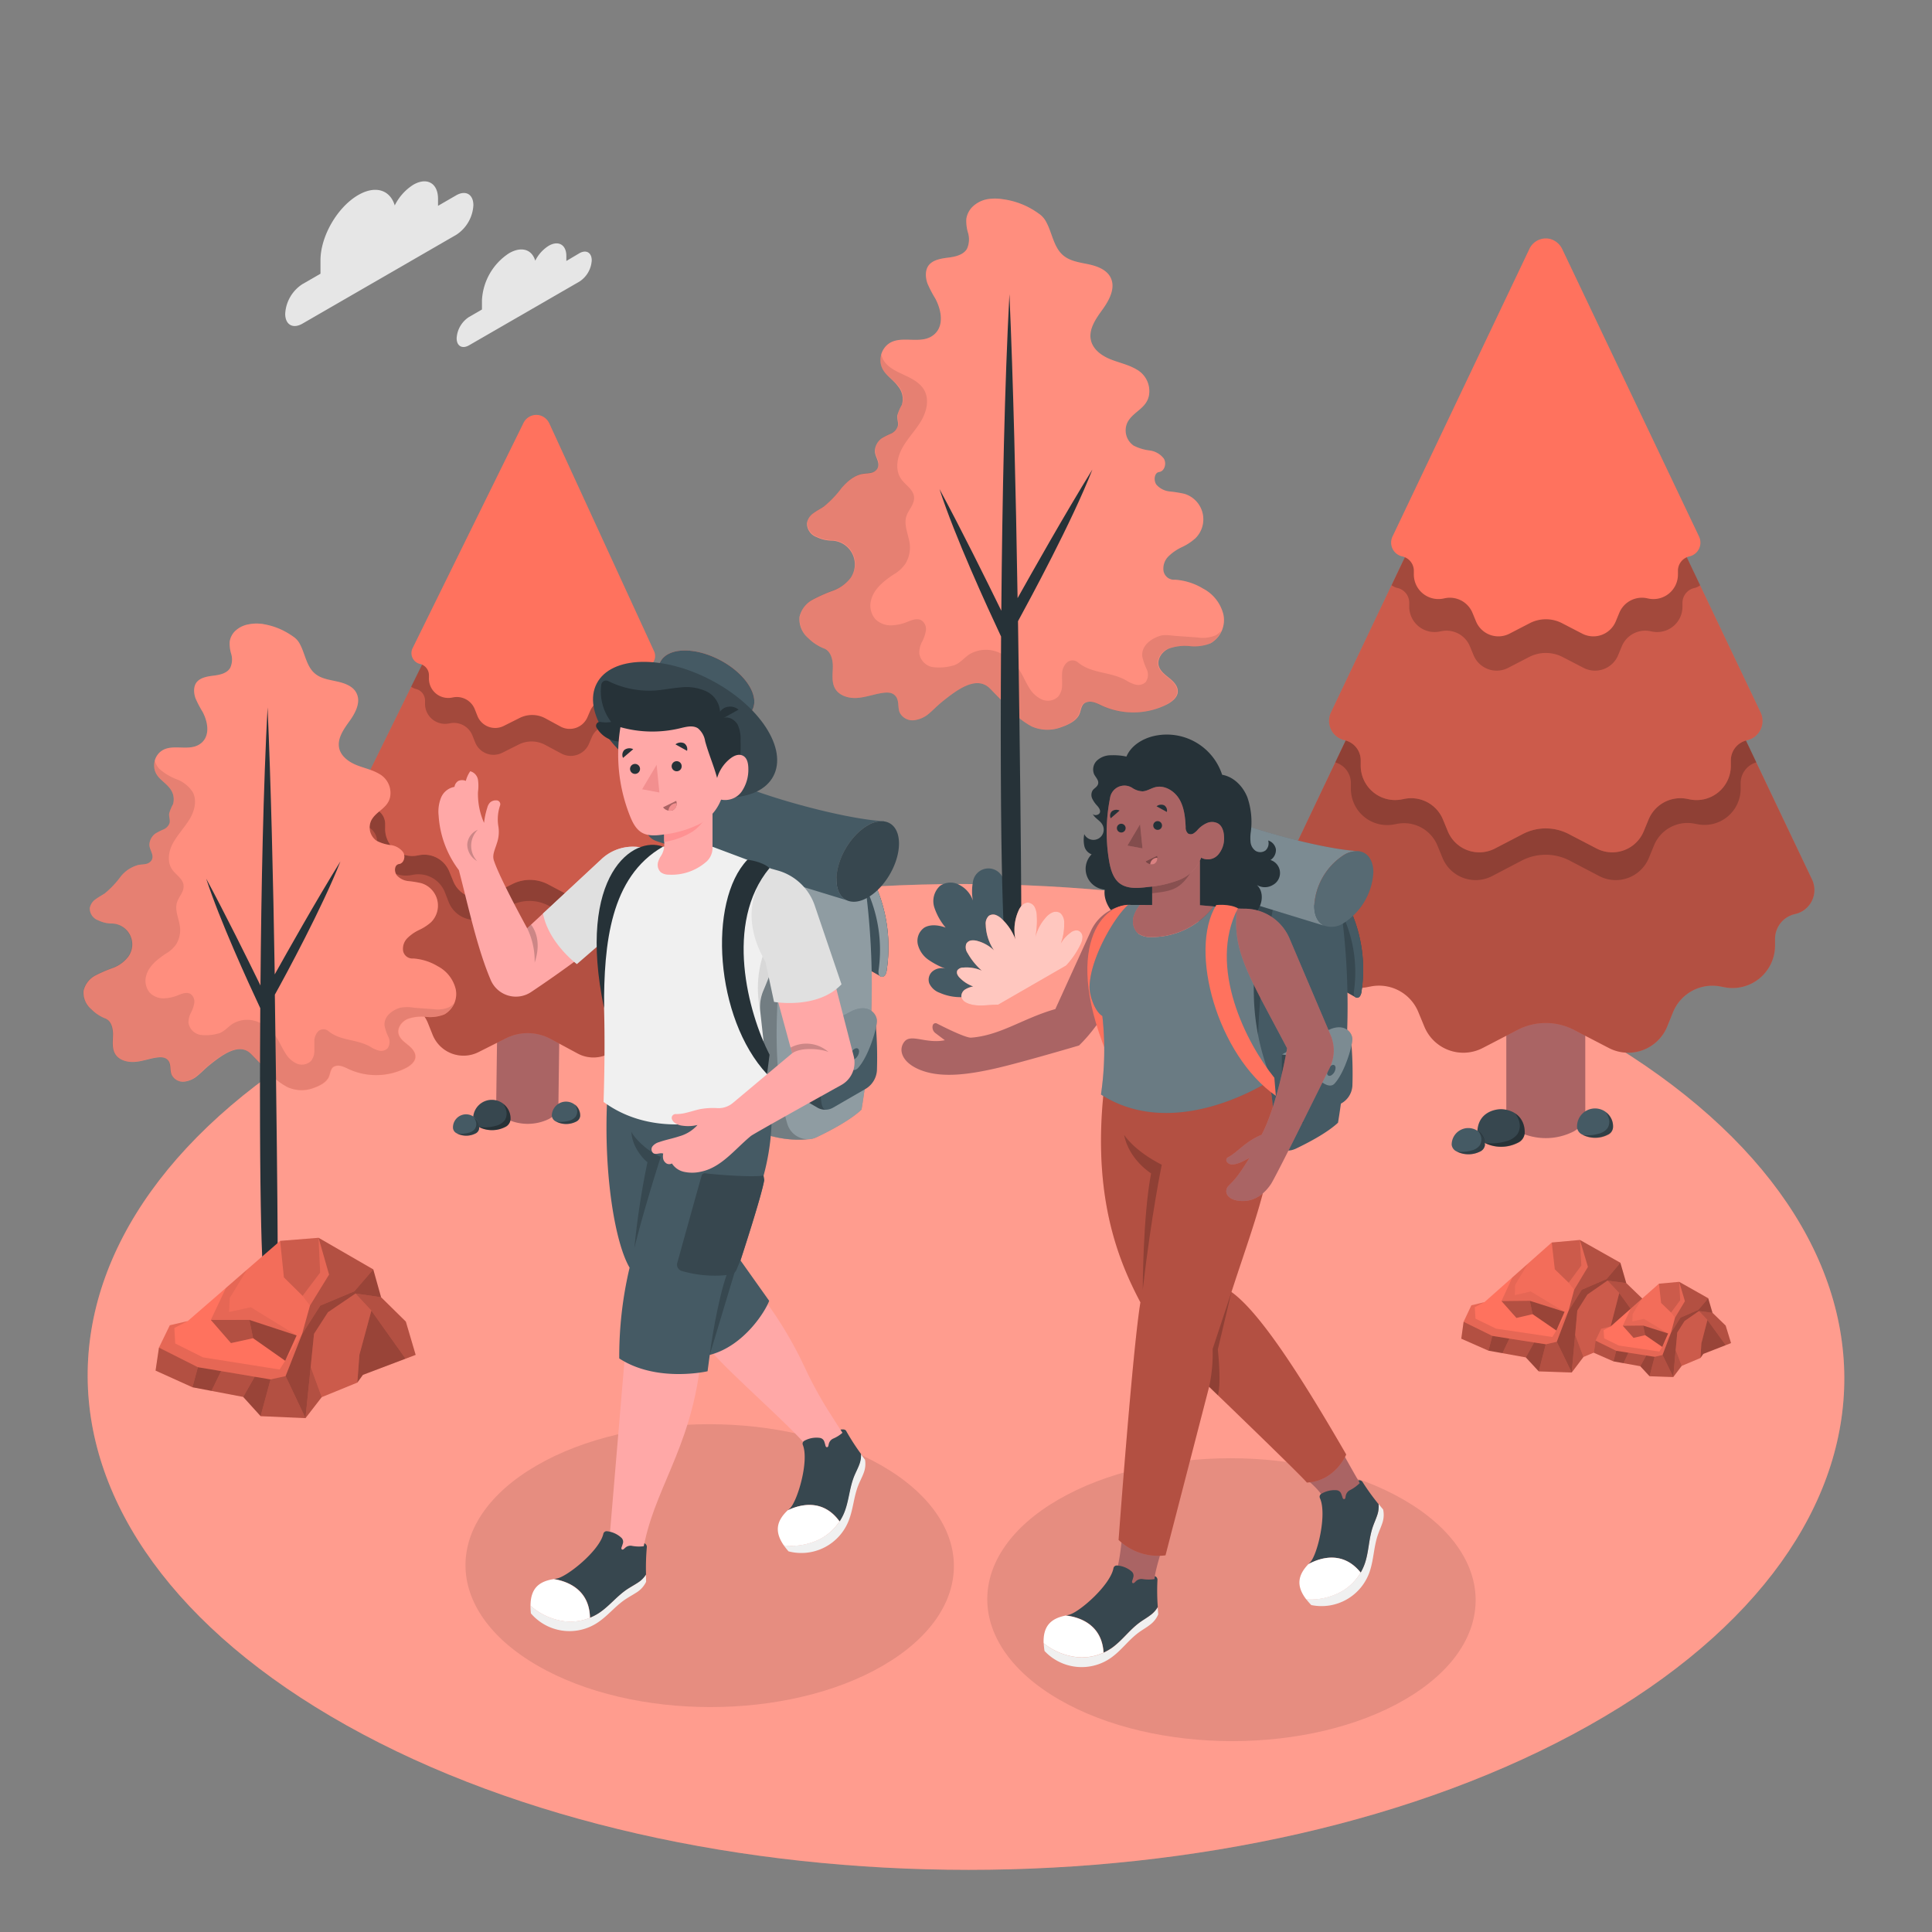 <svg xmlns="http://www.w3.org/2000/svg" viewBox="0 0 500 500"><rect x="0" y="0" width="500" height="500" fill="#808080" stroke="none"/><g id="freepik--Floor--inject-130"><path d="M410.21,266.15c-89.06-49.82-233-49.82-321.47,0s-88,130.58,1,180.4,233,49.82,321.49,0S499.28,316,410.21,266.15Z" style="fill:#FF725E"></path><path d="M410.21,266.15c-89.06-49.82-233-49.82-321.47,0s-88,130.58,1,180.4,233,49.82,321.49,0S499.28,316,410.21,266.15Z" style="fill:#fff;opacity:0.3"></path></g><g id="freepik--Shadows--inject-130"><path d="M363.24,388.11c-24.76-14.29-64.77-14.29-89.37,0s-24.47,37.47.29,51.77,64.77,14.29,89.37,0S388,402.41,363.24,388.11Z" style="opacity:0.1"></path><path d="M228.19,379.3c-24.75-14.29-64.77-14.29-89.36,0s-24.47,37.47.29,51.77,64.77,14.29,89.37,0S253,393.6,228.19,379.3Z" style="opacity:0.1"></path></g><g id="freepik--Clouds--inject-130"><path d="M92.72,50.47c4.47-2.58,8.24-1.31,9.44,2.7A13.29,13.29,0,0,1,107,47.79c3.5-2,6.35-.39,6.36,3.63v1.85l4.7-2.72c2.45-1.41,4.45-.27,4.45,2.55a9.74,9.74,0,0,1-4.42,7.66l-39.82,23c-2.46,1.42-4.45.29-4.46-2.53a9.76,9.76,0,0,1,4.43-7.68l4.7-2.71v-3.4C82.91,61.2,87.29,53.61,92.72,50.47Z" style="fill:#e6e6e6"></path><path d="M131.74,65.54c3.21-1.86,5.92-1,6.78,1.93A9.61,9.61,0,0,1,142,63.61c2.51-1.45,4.56-.28,4.57,2.61v1.32l3.37-2c1.76-1,3.19-.19,3.2,1.83a7,7,0,0,1-3.18,5.5l-28.58,16.5c-1.76,1-3.19.21-3.2-1.82a7,7,0,0,1,3.18-5.5l3.37-1.95V77.71A15.45,15.45,0,0,1,131.74,65.54Z" style="fill:#e6e6e6"></path></g><g id="freepik--Trees--inject-130"><path d="M261.13,232.33a13.24,13.24,0,0,0-1.65-5.26,4.06,4.06,0,0,0-7.7,1.25,13.36,13.36,0,0,0,0,4.76,7,7,0,0,0-3.37-4,4.74,4.74,0,0,0-5.13.18,5.35,5.35,0,0,0-1.49,5.54,15.72,15.72,0,0,0,2.94,5.26c-1.76-.64-3.9-.93-5.5,0a4.17,4.17,0,0,0-1.7,4.33,6.84,6.84,0,0,0,2.75,4,20.29,20.29,0,0,0,4.38,2.29,3.69,3.69,0,0,0-3.43.8,2.84,2.84,0,0,0-.74,3,4.67,4.67,0,0,0,2.72,2.46,13.3,13.3,0,0,0,16.12-4.37,17.8,17.8,0,0,0,3-9.63C262.53,239.59,261.7,235.69,261.13,232.33Z" style="fill:#455a64"></path><path d="M259.23,51.51l1.07.16a20.52,20.52,0,0,1,5.94,2,21.69,21.69,0,0,1,2.67,1.67,5.69,5.69,0,0,1,1.79,2c1.62,2.92,1.95,6.69,4.52,8.81,1.79,1.47,4.23,1.77,6.49,2.25s4.71,1.39,5.73,3.47c1.31,2.67-.35,5.79-2.09,8.2s-3.72,5.19-3,8.08c.57,2.34,2.76,3.91,5,4.82s4.63,1.38,6.71,2.6a6.41,6.41,0,0,1,3.3,6.69c-.61,3.42-3.92,4.15-5.49,6.88a4.8,4.8,0,0,0,1.5,6.18,12.39,12.39,0,0,0,4.14,1.26,5.48,5.48,0,0,1,3.68,2.1c.76,1.24.23,3.27-1.21,3.47-1.29.19-1.47,2.27-.69,3.3a5.28,5.28,0,0,0,3.41,1.74,30.88,30.88,0,0,1,3.85.62,6.89,6.89,0,0,1,2.84,11.47,13.9,13.9,0,0,1-3.49,2.3,12.62,12.62,0,0,0-3.45,2.35,4.45,4.45,0,0,0-1.34,3.81,2.77,2.77,0,0,0,3,2.29,16,16,0,0,1,7.2,2.27,10.35,10.35,0,0,1,5.29,6.68,6.92,6.92,0,0,1-3.29,7.49,11.37,11.37,0,0,1-5.41.75,12.43,12.43,0,0,0-5.44.64c-1.68.74-3,2.57-2.61,4.36.34,1.41,1.62,2.36,2.75,3.26s2.29,2.11,2.21,3.56-1.5,2.59-2.86,3.28a19.45,19.45,0,0,1-16.66.35c-1.33-.61-2.86-1.49-4.34-.84-1.27.55-1.13,2.26-1.79,3.37-1,1.67-3.13,2.52-4.9,3.13A10.07,10.07,0,0,1,267,188a20.32,20.32,0,0,1-5.73-4.61l-5-5.14c-3.5-3.59-8.55.22-12.45,3.36-1.16.93-2.17,2-3.33,3a7.3,7.3,0,0,1-4,1.79,3.71,3.71,0,0,1-3.65-2c-.55-1.34-.09-3-1-4.17s-2.3-1.07-3.58-.88c-2.16.33-4.24,1.12-6.42,1.27s-4.63-.53-5.72-2.43c-.93-1.63-.62-3.64-.58-5.51s-.47-4.09-2.19-4.82a12,12,0,0,1-4.22-2.76,6.41,6.41,0,0,1-2.21-5.43,6.74,6.74,0,0,1,3.39-4.46,39.59,39.59,0,0,1,5.28-2.34,10.14,10.14,0,0,0,4.6-3.37,6.16,6.16,0,0,0-5-9.59,9.23,9.23,0,0,1-3.85-.92,3.73,3.73,0,0,1-2.49-3.63,4,4,0,0,1,1.72-2.59c.85-.64,1.83-1.1,2.7-1.72a26.87,26.87,0,0,0,4.56-4.78c1.45-1.66,3.22-3.24,5.4-3.61.69-.12,1.39-.12,2.07-.26a2.56,2.56,0,0,0,1.73-1.06c1-1.65-.79-3.17-.59-4.93a4.32,4.32,0,0,1,1.78-3,20.38,20.38,0,0,1,2.38-1.2,3.16,3.16,0,0,0,1.75-1.91c.22-.91-.22-1.86-.12-2.79a12.74,12.74,0,0,1,1.18-2.75,5.17,5.17,0,0,0-1-4.79C231,98,228.76,97,228.05,94.59a5.29,5.29,0,0,1,1.38-5.17c3.37-3.25,9,.27,12.49-3,2.54-2.37,1.58-6.49.13-9.17a30.4,30.4,0,0,1-2-3.83c-.56-1.53-.72-3.61.43-4.92s3.2-1.61,5-1.84,3.84-.69,4.77-2.26a5.93,5.93,0,0,0,.26-4.2,10.32,10.32,0,0,1-.42-3.57,5.57,5.57,0,0,1,1.48-3,7.51,7.51,0,0,1,4.08-2.1A12.27,12.27,0,0,1,259.23,51.51Z" style="fill:#FF725E"></path><path d="M259.23,51.51l1.07.16a20.52,20.52,0,0,1,5.94,2,21.69,21.69,0,0,1,2.67,1.67,5.69,5.69,0,0,1,1.79,2c1.62,2.92,1.95,6.69,4.52,8.81,1.79,1.47,4.23,1.77,6.49,2.25s4.71,1.39,5.73,3.47c1.31,2.67-.35,5.79-2.09,8.2s-3.72,5.19-3,8.08c.57,2.34,2.76,3.91,5,4.82s4.63,1.38,6.71,2.6a6.41,6.41,0,0,1,3.3,6.69c-.61,3.42-3.92,4.15-5.49,6.88a4.8,4.8,0,0,0,1.5,6.18,12.39,12.39,0,0,0,4.14,1.26,5.48,5.48,0,0,1,3.68,2.1c.76,1.24.23,3.27-1.21,3.47-1.29.19-1.47,2.27-.69,3.3a5.28,5.28,0,0,0,3.41,1.74,30.88,30.88,0,0,1,3.85.62,6.89,6.89,0,0,1,2.84,11.47,13.9,13.9,0,0,1-3.49,2.3,12.62,12.62,0,0,0-3.45,2.35,4.45,4.45,0,0,0-1.34,3.81,2.77,2.77,0,0,0,3,2.29,16,16,0,0,1,7.2,2.27,10.35,10.35,0,0,1,5.29,6.68,6.92,6.92,0,0,1-3.29,7.49,11.37,11.37,0,0,1-5.41.75,12.43,12.43,0,0,0-5.44.64c-1.68.74-3,2.57-2.61,4.36.34,1.41,1.62,2.36,2.75,3.26s2.29,2.11,2.21,3.56-1.5,2.59-2.86,3.28a19.45,19.45,0,0,1-16.66.35c-1.33-.61-2.86-1.49-4.34-.84-1.27.55-1.13,2.26-1.79,3.37-1,1.67-3.13,2.52-4.9,3.13A10.07,10.07,0,0,1,267,188a20.32,20.32,0,0,1-5.73-4.61l-5-5.14c-3.5-3.59-8.55.22-12.45,3.36-1.16.93-2.17,2-3.33,3a7.3,7.3,0,0,1-4,1.79,3.71,3.71,0,0,1-3.65-2c-.55-1.34-.09-3-1-4.17s-2.3-1.07-3.58-.88c-2.16.33-4.24,1.12-6.42,1.27s-4.63-.53-5.72-2.43c-.93-1.63-.62-3.64-.58-5.51s-.47-4.09-2.19-4.82a12,12,0,0,1-4.22-2.76,6.41,6.41,0,0,1-2.21-5.43,6.74,6.74,0,0,1,3.39-4.46,39.59,39.59,0,0,1,5.28-2.34,10.14,10.14,0,0,0,4.6-3.37,6.16,6.16,0,0,0-5-9.59,9.23,9.23,0,0,1-3.85-.92,3.73,3.73,0,0,1-2.49-3.63,4,4,0,0,1,1.72-2.59c.85-.64,1.83-1.1,2.7-1.72a26.87,26.87,0,0,0,4.56-4.78c1.45-1.66,3.22-3.24,5.4-3.61.69-.12,1.39-.12,2.07-.26a2.56,2.56,0,0,0,1.73-1.06c1-1.65-.79-3.17-.59-4.93a4.32,4.32,0,0,1,1.78-3,20.38,20.38,0,0,1,2.38-1.2,3.16,3.16,0,0,0,1.75-1.91c.22-.91-.22-1.86-.12-2.79a12.74,12.74,0,0,1,1.18-2.75,5.17,5.17,0,0,0-1-4.79C231,98,228.76,97,228.05,94.59a5.29,5.29,0,0,1,1.38-5.17c3.37-3.25,9,.27,12.49-3,2.54-2.37,1.58-6.49.13-9.17a30.4,30.4,0,0,1-2-3.83c-.56-1.53-.72-3.61.43-4.92s3.2-1.61,5-1.84,3.84-.69,4.77-2.26a5.93,5.93,0,0,0,.26-4.2,10.32,10.32,0,0,1-.42-3.57,5.57,5.57,0,0,1,1.48-3,7.51,7.51,0,0,1,4.08-2.1A12.27,12.27,0,0,1,259.23,51.51Z" style="fill:#fff;opacity:0.2"></path><path d="M207,159.55a6.74,6.74,0,0,1,3.39-4.46,39.59,39.59,0,0,1,5.28-2.34,10.14,10.14,0,0,0,4.6-3.37,6.16,6.16,0,0,0-5-9.59,9.23,9.23,0,0,1-3.85-.92,3.73,3.73,0,0,1-2.49-3.63,4,4,0,0,1,1.72-2.59c.85-.64,1.83-1.1,2.7-1.72a26.87,26.87,0,0,0,4.56-4.78c1.45-1.66,3.22-3.24,5.4-3.61.69-.12,1.39-.12,2.07-.26a2.56,2.56,0,0,0,1.73-1.06c1-1.65-.79-3.17-.59-4.93a4.32,4.32,0,0,1,1.78-3,20.38,20.38,0,0,1,2.38-1.2,3.16,3.16,0,0,0,1.75-1.91c.22-.91-.22-1.86-.12-2.79a12.74,12.74,0,0,1,1.18-2.75,5.17,5.17,0,0,0-1-4.79C231,98,228.76,97,228.05,94.59a5.26,5.26,0,0,1,0-2.89,5.55,5.55,0,0,0,1.32,2.47c1.39,1.48,3.34,2.26,5.17,3.13s3.71,1.94,4.68,3.72c1.35,2.47.56,5.6-.88,8s-3.47,4.45-4.83,6.92-1.92,5.69-.31,8c1.1,1.59,3.15,2.69,3.35,4.62s-1.43,3.31-2,5.08c-.72,2.41.69,4.91.92,7.42a8.06,8.06,0,0,1-1.17,4.86,9.29,9.29,0,0,1-3.17,2.83c-2.37,1.65-4.91,3.56-5.68,6.5a5.38,5.38,0,0,0,1.11,5,5.63,5.63,0,0,0,4,1.59,11.68,11.68,0,0,0,4.3-.92c1.16-.46,2.51-1,3.6-.38a2.72,2.72,0,0,1,1.16,2.67,9.58,9.58,0,0,1-1,2.9,6.1,6.1,0,0,0-.71,3,4.26,4.26,0,0,0,3.37,3.52,13,13,0,0,0,5.22-.35c1.73-.34,3-2.07,4.47-3a8.44,8.44,0,0,1,7.43-.46,12.14,12.14,0,0,1,5.67,5c.8,1.32,1.4,2.75,2.21,4.06a7.44,7.44,0,0,0,3.31,3.12,3.84,3.84,0,0,0,4.27-.72,4.65,4.65,0,0,0,1-2.87c.05-1-.05-2.06,0-3.09a4.19,4.19,0,0,1,1.17-2.78,2.21,2.21,0,0,1,2.82-.22c3.64,3.11,8.39,2.4,12.57,4.75a9,9,0,0,0,2.5,1.12,2.78,2.78,0,0,0,2.56-.65,3.29,3.29,0,0,0,.29-3.33,15,15,0,0,1-1.15-3.32c-.28-2.74,2.19-4.54,4.49-5.3,1.35-.45,2.94-.09,4.36,0l5.39.38a8.74,8.74,0,0,0,4.74-.54,4.91,4.91,0,0,0,1.44-1.2,6.14,6.14,0,0,1-2.88,3.26,11.37,11.37,0,0,1-5.41.75,12.43,12.43,0,0,0-5.44.64c-1.69.74-3,2.57-2.61,4.36.34,1.41,1.62,2.36,2.75,3.26s2.29,2.11,2.21,3.56-1.5,2.59-2.86,3.28a19.45,19.45,0,0,1-16.66.35c-1.33-.61-2.86-1.49-4.34-.84-1.27.55-1.13,2.26-1.79,3.37-1,1.67-3.13,2.52-4.9,3.13A10.07,10.07,0,0,1,267,188a20.32,20.32,0,0,1-5.73-4.61q-2.51-2.57-5-5.14c-3.5-3.59-8.55.22-12.45,3.36-1.16.93-2.17,2-3.33,3a7.3,7.3,0,0,1-4,1.79,3.73,3.73,0,0,1-3.65-2c-.55-1.34-.09-3-1-4.17s-2.3-1.07-3.58-.88c-2.16.33-4.24,1.12-6.42,1.27s-4.63-.53-5.72-2.43c-.93-1.63-.62-3.64-.58-5.51s-.47-4.09-2.19-4.82a12,12,0,0,1-4.22-2.76A6.41,6.41,0,0,1,207,159.55Z" style="opacity:0.1"></path><path d="M282.71,121.51c-7.06,11.42-15.75,26.83-19.36,33.29-.46-28.56-1.13-56.33-2.11-78.68-1.24,23.42-1.85,52.39-2.1,81.94-3.74-7.65-10.4-21.13-16-31.48,4,12.36,12.35,30.5,15.94,38.16-.47,73.53,1.2,82.15,1.2,82.15h4s.3-11.61-.82-86.13C266.48,155.21,277.44,135,282.71,121.51Z" style="fill:#263238"></path><path d="M275.91,249.88,258.35,260c-2.36,0-5,.56-7.24-.11a4.47,4.47,0,0,1-1.46-.65,2,2,0,0,1-.85-1.31,2.1,2.1,0,0,1,1-1.87,6.14,6.14,0,0,1,2.08-.77,9,9,0,0,1-3.41-2.15,2.82,2.82,0,0,1-.69-.92,1.29,1.29,0,0,1,0-1.12,1.85,1.85,0,0,1,1.5-.69,9.72,9.72,0,0,1,4.82.8,17.52,17.52,0,0,1-3.68-4.54,2.67,2.67,0,0,1-.34-2.44,1.79,1.79,0,0,1,1.33-.85,4.06,4.06,0,0,1,1.62.16,9.88,9.88,0,0,1,4.22,2.42,12.57,12.57,0,0,1-2.14-6.63,2.78,2.78,0,0,1,.79-2.31,2,2,0,0,1,1.86-.2,4.52,4.52,0,0,1,1.59,1.09,13.88,13.88,0,0,1,3.44,5.2,12.13,12.13,0,0,1,.77-7.35,4.74,4.74,0,0,1,.95-1.49,2.14,2.14,0,0,1,1.58-.68,2.2,2.2,0,0,1,1.75,1.27,5.47,5.47,0,0,1,.49,2.19,22,22,0,0,1-.37,5.43,11.89,11.89,0,0,1,2.58-4.9,4.84,4.84,0,0,1,1.72-1.4,2.25,2.25,0,0,1,2.14.1,3.17,3.17,0,0,1,1,2.6,13.52,13.52,0,0,1-.87,5.3,8.66,8.66,0,0,1,2.48-2.77,2.36,2.36,0,0,1,2-.59,1.75,1.75,0,0,1,1.14,1.62,4.44,4.44,0,0,1-.51,2A22.14,22.14,0,0,1,275.91,249.88Z" style="fill:#FF725E"></path><path d="M275.91,249.88,258.35,260c-2.36,0-5,.56-7.24-.11a4.47,4.47,0,0,1-1.46-.65,2,2,0,0,1-.85-1.31,2.1,2.1,0,0,1,1-1.87,6.14,6.14,0,0,1,2.08-.77,9,9,0,0,1-3.41-2.15,2.82,2.82,0,0,1-.69-.92,1.29,1.29,0,0,1,0-1.12,1.85,1.85,0,0,1,1.5-.69,9.72,9.72,0,0,1,4.82.8,17.52,17.52,0,0,1-3.68-4.54,2.67,2.67,0,0,1-.34-2.44,1.79,1.79,0,0,1,1.33-.85,4.06,4.06,0,0,1,1.62.16,9.88,9.88,0,0,1,4.22,2.42,12.57,12.57,0,0,1-2.14-6.63,2.78,2.78,0,0,1,.79-2.31,2,2,0,0,1,1.86-.2,4.52,4.52,0,0,1,1.59,1.09,13.88,13.88,0,0,1,3.44,5.2,12.13,12.13,0,0,1,.77-7.35,4.74,4.74,0,0,1,.95-1.49,2.14,2.14,0,0,1,1.58-.68,2.2,2.2,0,0,1,1.75,1.27,5.47,5.47,0,0,1,.49,2.19,22,22,0,0,1-.37,5.43,11.89,11.89,0,0,1,2.58-4.9,4.84,4.84,0,0,1,1.72-1.4,2.25,2.25,0,0,1,2.14.1,3.17,3.17,0,0,1,1,2.6,13.52,13.52,0,0,1-.87,5.3,8.66,8.66,0,0,1,2.48-2.77,2.36,2.36,0,0,1,2-.59,1.75,1.75,0,0,1,1.14,1.62,4.44,4.44,0,0,1-.51,2A22.14,22.14,0,0,1,275.91,249.88Z" style="fill:#fff;opacity:0.6"></path><path d="M410.26,250.06H389.83v38.56h0c0,1.52,1,3,3,4.19a15.91,15.91,0,0,0,14.44,0c2-1.16,3-2.67,3-4.19h0Z" style="fill:#f28f8f"></path><path d="M410.26,250.06H389.83v38.56h0c0,1.52,1,3,3,4.19a15.91,15.91,0,0,0,14.44,0c2-1.16,3-2.67,3-4.19h0Z" style="opacity:0.3"></path><path d="M394.59,293.22h0c0-5.48-4.76-6.17-6.13-6.17s-6.13.69-6.13,6.17a3,3,0,0,0,1.81,2.51,9.53,9.53,0,0,0,8.67,0,3,3,0,0,0,1.78-2.51Z" style="fill:#37474f"></path><path d="M392.15,288.16a6.75,6.75,0,0,1,1,2,4.11,4.11,0,0,1-.45,3.37,5.23,5.23,0,0,1-3,1.84,13.42,13.42,0,0,1-5.46.43,9.57,9.57,0,0,0,8.57,0,3,3,0,0,0,1.78-2.51h0A5.63,5.63,0,0,0,392.15,288.16Z" style="opacity:0.3"></path><path d="M384.29,296.24h0a4.3,4.3,0,1,0-8.6,0A2.17,2.17,0,0,0,377,298a6.72,6.72,0,0,0,6.08,0,2.16,2.16,0,0,0,1.25-1.76Z" style="fill:#455a64"></path><path d="M382.57,292.69a4.67,4.67,0,0,1,.68,1.38,2.89,2.89,0,0,1-.31,2.37,3.69,3.69,0,0,1-2.08,1.29,9.53,9.53,0,0,1-3.83.3,6.76,6.76,0,0,0,6,0,2.16,2.16,0,0,0,1.25-1.76h0A3.94,3.94,0,0,0,382.57,292.69Z" style="opacity:0.3"></path><path d="M417.45,291.74h0a4.66,4.66,0,1,0-9.31,0,2.32,2.32,0,0,0,1.38,1.9,7.21,7.21,0,0,0,6.58,0,2.26,2.26,0,0,0,1.35-1.9Z" style="fill:#455a64"></path><path d="M415.6,287.89a5.09,5.09,0,0,1,.73,1.5A3.1,3.1,0,0,1,416,292a4,4,0,0,1-2.26,1.4,10.17,10.17,0,0,1-4.14.33,7.25,7.25,0,0,0,6.5,0,2.26,2.26,0,0,0,1.35-1.9h0A4.29,4.29,0,0,0,415.6,287.89Z" style="opacity:0.3"></path><path d="M468.94,227.58l-61.41-129a8.51,8.51,0,0,0-5.4-4.71,8.1,8.1,0,0,0-9.4,4.36L331.15,227.58a6.37,6.37,0,0,0,4.36,8.95,6.58,6.58,0,0,1,5.16,6.43v1.51a11,11,0,0,0,13.14,11l.94-.18a11,11,0,0,1,12.3,6.59l1.58,3.82a10.9,10.9,0,0,0,15.09,5.52l9-4.67a15.86,15.86,0,0,1,14.65,0l9,4.67a10.9,10.9,0,0,0,15.09-5.52L433,261.9a11,11,0,0,1,12.3-6.59l.94.18a11,11,0,0,0,13.14-10.8V243a6.59,6.59,0,0,1,5.16-6.44A6.37,6.37,0,0,0,468.94,227.58Z" style="fill:#FF725E"></path><path d="M468.94,227.58l-61.41-129a8.51,8.51,0,0,0-5.4-4.71,8.1,8.1,0,0,0-9.4,4.36L331.15,227.58a6.37,6.37,0,0,0,4.36,8.95,6.58,6.58,0,0,1,5.16,6.43v1.51a11,11,0,0,0,13.14,11l.94-.18a11,11,0,0,1,12.3,6.59l1.58,3.82a10.9,10.9,0,0,0,15.09,5.52l9-4.67a15.86,15.86,0,0,1,14.65,0l9,4.67a10.9,10.9,0,0,0,15.09-5.52L433,261.9a11,11,0,0,1,12.3-6.59l.94.18a11,11,0,0,0,13.14-10.8V243a6.59,6.59,0,0,1,5.16-6.44A6.37,6.37,0,0,0,468.94,227.58Z" style="opacity:0.3"></path><g style="opacity:0.2"><path d="M349.61,202.71V204a9.39,9.39,0,0,0,11.16,9.36l.8-.15A9.36,9.36,0,0,1,372,218.8l1.33,3.24a9.27,9.27,0,0,0,12.83,4.69l7.64-4a13.49,13.49,0,0,1,12.45,0l7.64,4A9.27,9.27,0,0,0,426.74,222l1.33-3.24a9.36,9.36,0,0,1,10.45-5.6l.8.15a9.35,9.35,0,0,0,11.16-9.18v-1.46a5.59,5.59,0,0,1,4.07-5.37l-47-98.78a8.51,8.51,0,0,0-5.4-4.71,8.1,8.1,0,0,0-9.4,4.36l-47.19,99.13A5.59,5.59,0,0,1,349.61,202.71Z"></path></g><path d="M455.63,184.35,406.09,80.27a6.89,6.89,0,0,0-4.36-3.8A6.55,6.55,0,0,0,394.14,80L344.46,184.35a5.13,5.13,0,0,0,3.52,7.22,5.32,5.32,0,0,1,4.17,5.2V198a8.91,8.91,0,0,0,10.59,8.89l.76-.15a8.9,8.9,0,0,1,9.93,5.33l1.27,3.08a8.81,8.81,0,0,0,12.18,4.45l7.25-3.77a12.87,12.87,0,0,1,11.83,0l7.25,3.77a8.81,8.81,0,0,0,12.18-4.45l1.27-3.08a8.9,8.9,0,0,1,9.93-5.33l.76.15a8.87,8.87,0,0,0,10.59-8.71v-1.39a5.33,5.33,0,0,1,4.17-5.2A5.13,5.13,0,0,0,455.63,184.35Z" style="fill:#FF725E"></path><path d="M455.63,184.35,406.09,80.27a6.89,6.89,0,0,0-4.36-3.8A6.55,6.55,0,0,0,394.14,80L344.46,184.35a5.13,5.13,0,0,0,3.52,7.22,5.32,5.32,0,0,1,4.17,5.2V198a8.91,8.91,0,0,0,10.59,8.89l.76-.15a8.9,8.9,0,0,1,9.93,5.33l1.27,3.08a8.81,8.81,0,0,0,12.18,4.45l7.25-3.77a12.87,12.87,0,0,1,11.83,0l7.25,3.77a8.81,8.81,0,0,0,12.18-4.45l1.27-3.08a8.9,8.9,0,0,1,9.93-5.33l.76.15a8.87,8.87,0,0,0,10.59-8.71v-1.39a5.33,5.33,0,0,1,4.17-5.2A5.13,5.13,0,0,0,455.63,184.35Z" style="opacity:0.2"></path><g style="opacity:0.2"><path d="M364.71,156v.89a6.57,6.57,0,0,0,7.82,6.56l.56-.11a6.55,6.55,0,0,1,7.32,3.93l.94,2.27a6.47,6.47,0,0,0,9,3.28l5.35-2.77a9.48,9.48,0,0,1,8.73,0l5.35,2.77a6.47,6.47,0,0,0,9-3.28l.94-2.27a6.56,6.56,0,0,1,7.32-3.93l.56.11a6.55,6.55,0,0,0,7.82-6.43v-1a3.93,3.93,0,0,1,3.07-3.84,3.76,3.76,0,0,0,1.51-.71L406.09,80.27a6.89,6.89,0,0,0-4.36-3.8A6.55,6.55,0,0,0,394.14,80l-34,71.45a3.76,3.76,0,0,0,1.51.71A3.93,3.93,0,0,1,364.71,156Z"></path></g><path d="M439.71,138.85,404.36,64.58a4.91,4.91,0,0,0-3.11-2.72,4.69,4.69,0,0,0-5.42,2.51l-35.45,74.48A3.66,3.66,0,0,0,362.9,144a3.8,3.8,0,0,1,3,3.71v.86a6.36,6.36,0,0,0,7.56,6.35l.54-.11a6.34,6.34,0,0,1,7.08,3.8l.91,2.2a6.27,6.27,0,0,0,8.69,3.17l5.18-2.68a9.1,9.1,0,0,1,8.43,0l5.18,2.68a6.27,6.27,0,0,0,8.69-3.17l.91-2.2a6.34,6.34,0,0,1,7.08-3.8l.54.11a6.34,6.34,0,0,0,7.56-6.22v-1a3.8,3.8,0,0,1,3-3.71A3.66,3.66,0,0,0,439.71,138.85Z" style="fill:#FF725E"></path><path d="M144.91,255.91l-16.09-.22-.41,30.39h0a4.05,4.05,0,0,0,2.33,3.33,12.54,12.54,0,0,0,11.38.15c1.58-.89,2.38-2.07,2.39-3.26h0Z" style="fill:#f28f8f"></path><path d="M144.91,255.91l-16.09-.22-.41,30.39h0a4.05,4.05,0,0,0,2.33,3.33,12.54,12.54,0,0,0,11.38.15c1.58-.89,2.38-2.07,2.39-3.26h0Z" style="opacity:0.3"></path><path d="M132.12,289.75h0a4.84,4.84,0,1,0-9.67-.13,2.41,2.41,0,0,0,1.4,2,7.51,7.51,0,0,0,6.83.09,2.4,2.4,0,0,0,1.44-2Z" style="fill:#37474f"></path><path d="M130.25,285.74a5.11,5.11,0,0,1,.73,1.57,3.2,3.2,0,0,1-.38,2.65,4.18,4.18,0,0,1-2.36,1.42,10.63,10.63,0,0,1-4.31.28,7.5,7.5,0,0,0,6.75,0,2.4,2.4,0,0,0,1.44-2h0A4.48,4.48,0,0,0,130.25,285.74Z" style="opacity:0.3"></path><path d="M124,292h0a3.39,3.39,0,1,0-6.77-.09,1.68,1.68,0,0,0,1,1.4,5.29,5.29,0,0,0,4.79.06,1.67,1.67,0,0,0,1-1.37Z" style="fill:#455a64"></path><path d="M122.65,289.21a3.7,3.7,0,0,1,.52,1.1,2.26,2.26,0,0,1-.27,1.85,2.87,2.87,0,0,1-1.65,1,7.34,7.34,0,0,1-3,.2,5.28,5.28,0,0,0,4.73,0,1.67,1.67,0,0,0,1-1.37h0A3.11,3.11,0,0,0,122.65,289.21Z" style="opacity:0.3"></path><path d="M150.15,288.82h0a3.67,3.67,0,1,0-7.34-.1,1.82,1.82,0,0,0,1.06,1.52,5.72,5.72,0,0,0,5.19.07,1.82,1.82,0,0,0,1.09-1.49Z" style="fill:#455a64"></path><path d="M148.73,285.78a4.32,4.32,0,0,1,.56,1.19,2.45,2.45,0,0,1-.3,2,3.13,3.13,0,0,1-1.79,1.08,8,8,0,0,1-3.27.21,5.72,5.72,0,0,0,5.13,0,1.82,1.82,0,0,0,1.09-1.49h0A3.39,3.39,0,0,0,148.73,285.78Z" style="opacity:0.3"></path><path d="M191.39,238.81l-47-102.31a6.72,6.72,0,0,0-4.21-3.77,6.39,6.39,0,0,0-7.46,3.33L82.81,237.36a5,5,0,0,0,3.35,7.1,5.18,5.18,0,0,1,4,5.12v1.19a8.71,8.71,0,0,0,10.23,8.82l.75-.13a8.66,8.66,0,0,1,9.62,5.33l1.2,3a8.61,8.61,0,0,0,11.84,4.51l7.14-3.59a12.53,12.53,0,0,1,11.55.16l7,3.77a8.6,8.6,0,0,0,12-4.19l1.28-3a8.68,8.68,0,0,1,9.76-5.07l.74.15a8.68,8.68,0,0,0,10.47-8.37v-1.36a5.21,5.21,0,0,1,4.14-5A5,5,0,0,0,191.39,238.81Z" style="fill:#FF725E"></path><path d="M191.39,238.81l-47-102.31a6.72,6.72,0,0,0-4.21-3.77,6.39,6.39,0,0,0-7.46,3.33L82.81,237.36a5,5,0,0,0,3.35,7.1,5.18,5.18,0,0,1,4,5.12v1.19a8.71,8.71,0,0,0,10.23,8.82l.75-.13a8.66,8.66,0,0,1,9.62,5.33l1.2,3a8.61,8.61,0,0,0,11.84,4.51l7.14-3.59a12.53,12.53,0,0,1,11.55.16l7,3.77a8.6,8.6,0,0,0,12-4.19l1.28-3a8.68,8.68,0,0,1,9.76-5.07l.74.15a8.68,8.68,0,0,0,10.47-8.37v-1.36a5.21,5.21,0,0,1,4.14-5A5,5,0,0,0,191.39,238.81Z" style="opacity:0.3"></path><g style="opacity:0.2"><path d="M97.62,218l0,1a7.4,7.4,0,0,0,8.7,7.49l.63-.11a7.38,7.38,0,0,1,8.18,4.52l1,2.57a7.29,7.29,0,0,0,10.05,3.83l6.07-3a10.63,10.63,0,0,1,9.81.13l6,3.2A7.29,7.29,0,0,0,158.19,234l1.09-2.54a7.38,7.38,0,0,1,8.29-4.31l.63.14a7.38,7.38,0,0,0,8.89-7.12l0-1.15a4.4,4.4,0,0,1,3.26-4.19l-36-78.33a6.72,6.72,0,0,0-4.21-3.77,6.39,6.39,0,0,0-7.46,3.33L94.47,213.68A4.42,4.42,0,0,1,97.62,218Z"></path></g><path d="M181.35,204.61l-37.94-82.54a5.4,5.4,0,0,0-3.4-3,5.15,5.15,0,0,0-6,2.68L93.76,203.44a4,4,0,0,0,2.69,5.72,4.2,4.2,0,0,1,3.23,4.14v1a7,7,0,0,0,8.25,7.12l.6-.11a7,7,0,0,1,7.77,4.3l1,2.43a6.93,6.93,0,0,0,9.55,3.64l5.76-2.89a10.1,10.1,0,0,1,9.31.12l5.68,3a7,7,0,0,0,9.65-3.38l1-2.42a7,7,0,0,1,7.88-4.09l.59.13a7,7,0,0,0,8.44-6.76l0-1.09a4.18,4.18,0,0,1,3.33-4.05A4,4,0,0,0,181.35,204.61Z" style="fill:#FF725E"></path><path d="M181.35,204.61l-37.94-82.54a5.4,5.4,0,0,0-3.4-3,5.15,5.15,0,0,0-6,2.68L93.76,203.44a4,4,0,0,0,2.69,5.72,4.2,4.2,0,0,1,3.23,4.14v1a7,7,0,0,0,8.25,7.12l.6-.11a7,7,0,0,1,7.77,4.3l1,2.43a6.93,6.93,0,0,0,9.55,3.64l5.76-2.89a10.1,10.1,0,0,1,9.31.12l5.68,3a7,7,0,0,0,9.65-3.38l1-2.42a7,7,0,0,1,7.88-4.09l.59.13a7,7,0,0,0,8.44-6.76l0-1.09a4.18,4.18,0,0,1,3.33-4.05A4,4,0,0,0,181.35,204.61Z" style="opacity:0.2"></path><g style="opacity:0.2"><path d="M110,181.29V182a5.18,5.18,0,0,0,6.09,5.25l.44-.08a5.16,5.16,0,0,1,5.73,3.17l.72,1.8a5.11,5.11,0,0,0,7,2.68l4.25-2.13a7.44,7.44,0,0,1,6.87.09l4.19,2.24a5.12,5.12,0,0,0,7.12-2.49l.76-1.78a5.16,5.16,0,0,1,5.81-3l.44.09a5.17,5.17,0,0,0,6.23-5V182a3.1,3.1,0,0,1,2.46-3,2.88,2.88,0,0,0,1.19-.54l-25.94-56.43a5.4,5.4,0,0,0-3.4-3,5.15,5.15,0,0,0-6,2.68l-27.55,56a3,3,0,0,0,1.18.58A3.09,3.09,0,0,1,110,181.29Z"></path></g><path d="M169.29,168.58l-27.08-58.9a3.86,3.86,0,0,0-2.42-2.17,3.7,3.7,0,0,0-4.3,1.92l-28.71,58.32a2.88,2.88,0,0,0,1.92,4.08,3,3,0,0,1,2.31,2.95v.69a5,5,0,0,0,5.89,5.08l.43-.08a5,5,0,0,1,5.54,3.07l.69,1.74a4.94,4.94,0,0,0,6.81,2.59l4.11-2.06a7.2,7.2,0,0,1,6.65.09l4,2.17a5,5,0,0,0,6.88-2.41l.74-1.72a5,5,0,0,1,5.62-2.92l.43.09a5,5,0,0,0,6-4.83v-.78a3,3,0,0,1,2.38-2.89A2.89,2.89,0,0,0,169.29,168.58Z" style="fill:#FF725E"></path><path d="M67.47,161.43c.32,0,.63.08.94.14a17.84,17.84,0,0,1,5.22,1.79A19.67,19.67,0,0,1,76,164.83a5.05,5.05,0,0,1,1.58,1.8c1.41,2.57,1.7,5.88,4,7.75,1.57,1.29,3.71,1.55,5.7,2s4.14,1.22,5,3.05c1.15,2.34-.31,5.09-1.84,7.21s-3.26,4.56-2.64,7.1c.5,2,2.43,3.43,4.38,4.23s4.07,1.21,5.9,2.28a5.64,5.64,0,0,1,2.9,5.88c-.54,3-3.45,3.65-4.82,6.05a4.19,4.19,0,0,0,1.31,5.42,10.71,10.71,0,0,0,3.64,1.11,4.78,4.78,0,0,1,3.23,1.85c.67,1.09.2,2.87-1.06,3.05s-1.3,2-.6,2.9a4.61,4.61,0,0,0,3,1.52,25.6,25.6,0,0,1,3.38.55,6.06,6.06,0,0,1,2.5,10.08,12.75,12.75,0,0,1-3.07,2,11.12,11.12,0,0,0-3,2.06,3.94,3.94,0,0,0-1.18,3.34,2.45,2.45,0,0,0,2.63,2,14.09,14.09,0,0,1,6.34,2,9.1,9.1,0,0,1,4.64,5.87,6.08,6.08,0,0,1-2.89,6.58,9.94,9.94,0,0,1-4.76.66,10.79,10.79,0,0,0-4.77.56c-1.48.66-2.68,2.27-2.3,3.84.3,1.24,1.43,2.06,2.42,2.86s2,1.85,1.94,3.12-1.32,2.28-2.51,2.89a17.08,17.08,0,0,1-14.63.31c-1.17-.54-2.52-1.32-3.82-.75-1.12.49-1,2-1.58,3-.88,1.47-2.74,2.22-4.3,2.75a8.75,8.75,0,0,1-6.32-.43,17.65,17.65,0,0,1-5-4l-4.39-4.52c-3.08-3.15-7.51.19-10.94,2.95-1,.82-1.9,1.79-2.92,2.61a6.35,6.35,0,0,1-3.53,1.57,3.23,3.23,0,0,1-3.2-1.79c-.49-1.17-.08-2.67-.87-3.66s-2-.94-3.14-.77c-1.89.28-3.72,1-5.64,1.11s-4.07-.47-5-2.13c-.82-1.43-.55-3.2-.52-4.85s-.41-3.59-1.92-4.23a10.51,10.51,0,0,1-3.7-2.42,5.64,5.64,0,0,1-2-4.78,6,6,0,0,1,3-3.92,35.7,35.7,0,0,1,4.64-2,8.79,8.79,0,0,0,4-3A5.41,5.41,0,0,0,28.81,239a8,8,0,0,1-3.38-.82A3.26,3.26,0,0,1,23.24,235a3.58,3.58,0,0,1,1.51-2.28c.75-.56,1.6-1,2.37-1.51a23.86,23.86,0,0,0,4-4.2,8.65,8.65,0,0,1,4.74-3.17c.61-.11,1.22-.1,1.82-.23a2.28,2.28,0,0,0,1.53-.93c.87-1.45-.7-2.79-.53-4.33a3.8,3.8,0,0,1,1.57-2.65,17,17,0,0,1,2.09-1.05A2.8,2.8,0,0,0,43.89,213c.19-.8-.2-1.63-.11-2.45a11.36,11.36,0,0,1,1-2.42,4.55,4.55,0,0,0-.9-4.2c-1.27-1.64-3.21-2.46-3.83-4.61a4.67,4.67,0,0,1,1.22-4.55c3-2.86,7.89.24,11-2.63,2.23-2.07,1.39-5.7.11-8a27.69,27.69,0,0,1-1.76-3.37c-.5-1.34-.64-3.17.37-4.32s2.82-1.41,4.41-1.61,3.37-.61,4.18-2a5.14,5.14,0,0,0,.23-3.69,9,9,0,0,1-.36-3.14,4.87,4.87,0,0,1,1.29-2.59,6.64,6.64,0,0,1,3.59-1.84A10.33,10.33,0,0,1,67.47,161.43Z" style="fill:#FF725E"></path><path d="M67.47,161.43c.32,0,.63.08.94.14a17.84,17.84,0,0,1,5.22,1.79A19.67,19.67,0,0,1,76,164.83a5.05,5.05,0,0,1,1.58,1.8c1.41,2.57,1.7,5.88,4,7.75,1.57,1.29,3.71,1.55,5.7,2s4.14,1.22,5,3.05c1.15,2.34-.31,5.09-1.84,7.21s-3.26,4.56-2.64,7.1c.5,2,2.43,3.43,4.38,4.23s4.07,1.21,5.9,2.28a5.64,5.64,0,0,1,2.9,5.88c-.54,3-3.45,3.65-4.82,6.05a4.19,4.19,0,0,0,1.31,5.42,10.71,10.71,0,0,0,3.64,1.11,4.78,4.78,0,0,1,3.23,1.85c.67,1.09.2,2.87-1.06,3.05s-1.3,2-.6,2.9a4.61,4.61,0,0,0,3,1.52,25.6,25.6,0,0,1,3.38.55,6.06,6.06,0,0,1,2.5,10.08,12.75,12.75,0,0,1-3.07,2,11.12,11.12,0,0,0-3,2.06,3.94,3.94,0,0,0-1.18,3.34,2.45,2.45,0,0,0,2.63,2,14.09,14.09,0,0,1,6.34,2,9.1,9.1,0,0,1,4.64,5.87,6.08,6.08,0,0,1-2.89,6.58,9.94,9.94,0,0,1-4.76.66,10.79,10.79,0,0,0-4.77.56c-1.48.66-2.68,2.27-2.3,3.84.3,1.24,1.43,2.06,2.42,2.86s2,1.85,1.94,3.12-1.32,2.28-2.51,2.89a17.08,17.08,0,0,1-14.63.31c-1.17-.54-2.52-1.32-3.82-.75-1.12.49-1,2-1.58,3-.88,1.47-2.74,2.22-4.3,2.75a8.75,8.75,0,0,1-6.32-.43,17.65,17.65,0,0,1-5-4l-4.39-4.52c-3.08-3.15-7.51.19-10.94,2.95-1,.82-1.9,1.79-2.92,2.61a6.35,6.35,0,0,1-3.53,1.57,3.23,3.23,0,0,1-3.2-1.79c-.49-1.17-.08-2.67-.87-3.66s-2-.94-3.14-.77c-1.89.28-3.72,1-5.64,1.11s-4.07-.47-5-2.13c-.82-1.43-.55-3.2-.52-4.85s-.41-3.59-1.92-4.23a10.51,10.51,0,0,1-3.7-2.42,5.64,5.64,0,0,1-2-4.78,6,6,0,0,1,3-3.92,35.7,35.7,0,0,1,4.64-2,8.79,8.79,0,0,0,4-3A5.41,5.41,0,0,0,28.81,239a8,8,0,0,1-3.38-.82A3.26,3.26,0,0,1,23.24,235a3.58,3.58,0,0,1,1.51-2.28c.75-.56,1.6-1,2.37-1.51a23.86,23.86,0,0,0,4-4.2,8.65,8.65,0,0,1,4.74-3.17c.61-.11,1.22-.1,1.82-.23a2.28,2.28,0,0,0,1.53-.93c.87-1.45-.7-2.79-.53-4.33a3.8,3.8,0,0,1,1.57-2.65,17,17,0,0,1,2.09-1.05A2.8,2.8,0,0,0,43.89,213c.19-.8-.2-1.63-.11-2.45a11.36,11.36,0,0,1,1-2.42,4.55,4.55,0,0,0-.9-4.2c-1.27-1.64-3.21-2.46-3.83-4.61a4.67,4.67,0,0,1,1.22-4.55c3-2.86,7.89.24,11-2.63,2.23-2.07,1.39-5.7.11-8a27.69,27.69,0,0,1-1.76-3.37c-.5-1.34-.64-3.17.37-4.32s2.82-1.41,4.41-1.61,3.37-.61,4.18-2a5.14,5.14,0,0,0,.23-3.69,9,9,0,0,1-.36-3.14,4.87,4.87,0,0,1,1.29-2.59,6.64,6.64,0,0,1,3.59-1.84A10.33,10.33,0,0,1,67.47,161.43Z" style="fill:#fff;opacity:0.2"></path><path d="M21.56,256.34a6,6,0,0,1,3-3.92,35.7,35.7,0,0,1,4.64-2,8.79,8.79,0,0,0,4-3A5.41,5.41,0,0,0,28.81,239a8,8,0,0,1-3.38-.82A3.26,3.26,0,0,1,23.24,235a3.58,3.58,0,0,1,1.51-2.28c.75-.56,1.6-1,2.37-1.51a23.86,23.86,0,0,0,4-4.2,8.65,8.65,0,0,1,4.74-3.17c.61-.11,1.22-.1,1.82-.23a2.28,2.28,0,0,0,1.53-.93c.87-1.45-.7-2.79-.53-4.33a3.8,3.8,0,0,1,1.57-2.65,17,17,0,0,1,2.09-1.05A2.8,2.8,0,0,0,43.89,213c.19-.8-.2-1.63-.11-2.45a11.36,11.36,0,0,1,1-2.42,4.53,4.53,0,0,0-.91-4.2c-1.26-1.64-3.2-2.46-3.82-4.61a4.57,4.57,0,0,1,0-2.54,4.88,4.88,0,0,0,1.16,2.17,14.43,14.43,0,0,0,4.54,2.74,8.57,8.57,0,0,1,4.11,3.27c1.19,2.17.49,4.92-.77,7s-3,3.92-4.24,6.09-1.69,5-.28,7c1,1.4,2.77,2.37,2.94,4.06s-1.25,2.92-1.71,4.46c-.64,2.13.6,4.32.8,6.52a7.08,7.08,0,0,1-1,4.28,8.34,8.34,0,0,1-2.78,2.49c-2.09,1.44-4.32,3.12-5,5.7a4.77,4.77,0,0,0,1,4.41,4.94,4.94,0,0,0,3.52,1.4,10.3,10.3,0,0,0,3.77-.82c1-.4,2.21-.87,3.17-.33a2.39,2.39,0,0,1,1,2.34,8.37,8.37,0,0,1-.87,2.55,5.34,5.34,0,0,0-.63,2.6,3.77,3.77,0,0,0,3,3.1,11.5,11.5,0,0,0,4.59-.31c1.52-.3,2.65-1.82,3.93-2.6a7.4,7.4,0,0,1,6.52-.4,10.56,10.56,0,0,1,5,4.41c.71,1.16,1.24,2.42,2,3.57a6.56,6.56,0,0,0,2.9,2.74,3.39,3.39,0,0,0,3.76-.63,4.11,4.11,0,0,0,.87-2.52c0-.91,0-1.81,0-2.72a3.69,3.69,0,0,1,1-2.44,2,2,0,0,1,2.48-.19c3.19,2.73,7.37,2.11,11,4.17a7.6,7.6,0,0,0,2.2,1,2.41,2.41,0,0,0,2.25-.56,2.92,2.92,0,0,0,.25-2.94,12.41,12.41,0,0,1-1-2.91c-.25-2.41,1.92-4,3.94-4.66a10.49,10.49,0,0,1,3.83,0l4.74.34a7.7,7.7,0,0,0,4.16-.48,4.3,4.3,0,0,0,1.27-1.05,5.38,5.38,0,0,1-2.53,2.86,9.94,9.94,0,0,1-4.76.66,10.79,10.79,0,0,0-4.77.56c-1.48.66-2.68,2.27-2.3,3.84.3,1.24,1.43,2.06,2.42,2.86s2,1.85,1.94,3.12-1.32,2.28-2.51,2.89a17.08,17.08,0,0,1-14.63.31c-1.17-.54-2.52-1.32-3.82-.75-1.12.49-1,2-1.58,3-.88,1.47-2.74,2.22-4.3,2.75a8.75,8.75,0,0,1-6.32-.43,17.65,17.65,0,0,1-5-4l-4.39-4.52c-3.08-3.15-7.51.19-10.94,2.95-1,.82-1.9,1.79-2.92,2.61a6.35,6.35,0,0,1-3.53,1.57,3.23,3.23,0,0,1-3.2-1.79c-.49-1.17-.08-2.67-.87-3.66s-2-.94-3.14-.77c-1.89.28-3.72,1-5.64,1.11s-4.07-.47-5-2.13c-.82-1.43-.55-3.2-.52-4.85s-.41-3.59-1.92-4.23a10.51,10.51,0,0,1-3.7-2.42A5.64,5.64,0,0,1,21.56,256.34Z" style="opacity:0.1"></path><path d="M88.1,222.93c-6.2,10-13.83,23.57-17,29.24-.4-25.09-1-49.48-1.85-69.12-1.09,20.57-1.63,46-1.84,72-3.29-6.73-9.14-18.57-14.05-27.66,3.54,10.86,10.84,26.8,14,33.53-.42,64.59,1,72.17,1,72.17h3.48s.26-10.2-.71-75.67C73.85,252.53,83.47,234.74,88.1,222.93Z" style="fill:#263238"></path></g><g id="freepik--Rocks--inject-130"><polygon points="48.59 341.89 72.5 321.14 82.44 320.34 96.6 328.52 98.62 335.72 105.03 342.03 107.57 350.64 93.93 355.81 92.48 357.81 83.26 361.58 79.06 367.01 67.45 366.5 62.94 361.52 49.8 359.02 40.26 354.71 41.14 348.76 43.95 342.98 48.59 341.89" style="fill:#FF725E"></polygon><polygon points="48.59 341.89 43.95 342.98 41.14 348.76 51.21 353.83 70.02 356.99 73.91 356.13 78.16 345.3 72.37 354.43 52.54 351.29 45.35 347.7 45.12 343.67 48.59 341.89" style="opacity:0.1"></polygon><polygon points="58.49 333.3 54.56 341.6 64.54 341.59 76.77 345.61 64.91 338.31 59.28 339.54 59.44 335.94 63.97 328.54 58.49 333.3" style="opacity:0.1"></polygon><polygon points="59.77 347.59 65.5 346.33 64.54 341.59 54.56 341.6 59.77 347.59" style="opacity:0.3"></polygon><polygon points="73.81 352.17 65.5 346.33 64.54 341.59 76.77 345.61 73.81 352.17" style="opacity:0.4"></polygon><polygon points="72.5 321.14 73.47 330.58 78.31 335.37 82.86 329.35 82.44 320.34 72.5 321.14" style="opacity:0.2"></polygon><polygon points="80.22 337.89 85.16 329.86 82.44 320.34 82.86 329.35 78.31 335.37 80.22 337.89" style="opacity:0.1"></polygon><polygon points="78.16 345.3 80.22 337.89 85.16 329.86 82.44 320.34 96.6 328.52 91.69 334.2 82.89 337.88 78.16 345.3" style="opacity:0.3"></polygon><polygon points="79.06 367.01 73.91 356.13 78.16 345.3 82.89 337.88 91.69 334.2 96.6 328.52 98.62 335.72 92.01 334.77 84.88 339.61 81.27 345.2 79.06 367.01" style="opacity:0.4"></polygon><polygon points="83.26 361.58 80.4 353.75 79.06 367.01 83.26 361.58" style="opacity:0.3"></polygon><polygon points="92.48 357.81 93.01 350.63 96.11 339.18 104.96 351.63 93.93 355.81 92.48 357.81" style="opacity:0.4"></polygon><polygon points="92.01 334.77 96.11 339.18 104.96 351.63 107.57 350.64 105.03 342.03 98.62 335.72 92.01 334.77" style="opacity:0.3"></polygon><polygon points="83.26 361.58 92.48 357.81 93.01 350.63 96.11 339.18 92.01 334.77 84.88 339.61 81.27 345.2 80.4 353.75 83.26 361.58" style="opacity:0.2"></polygon><polygon points="70.02 356.99 67.45 366.5 79.06 367.01 73.91 356.13 70.02 356.99" style="opacity:0.3"></polygon><polygon points="62.94 361.52 65.91 356.3 70.02 356.99 67.45 366.5 62.94 361.52" style="opacity:0.4"></polygon><polygon points="54.74 359.96 57.23 354.84 65.91 356.3 62.94 361.52 54.74 359.96" style="opacity:0.3"></polygon><polygon points="49.8 359.02 51.21 353.83 57.23 354.84 54.74 359.96 49.8 359.02" style="opacity:0.4"></polygon><polygon points="41.14 348.76 51.21 353.83 49.8 359.02 40.26 354.71 41.14 348.76" style="opacity:0.3"></polygon><polygon points="59.44 335.94 59.28 339.54 64.91 338.31 76.77 345.61 73.81 352.17 78.16 345.3 80.22 337.89 78.31 335.37 73.47 330.58 72.5 321.14 63.97 328.54 59.44 335.94" style="opacity:0.05"></polygon><polygon points="384.19 336.98 401.59 321.56 408.88 320.9 419.35 326.8 420.88 332.07 425.63 336.65 427.57 342.96 417.59 346.86 416.54 348.34 409.8 351.18 406.76 355.2 398.23 354.91 394.88 351.29 385.21 349.55 378.18 346.45 378.78 342.08 380.79 337.82 384.19 336.98" style="fill:#FF725E"></polygon><polygon points="384.19 336.98 380.79 337.82 378.78 342.08 386.21 345.73 400.05 347.9 402.89 347.25 405.93 339.26 401.75 346.01 387.17 343.85 381.86 341.27 381.66 338.31 384.19 336.98" style="opacity:0.1"></polygon><polygon points="391.39 330.6 388.58 336.72 395.9 336.64 404.91 339.5 396.15 334.23 392.03 335.18 392.11 332.53 395.39 327.06 391.39 330.6" style="opacity:0.1"></polygon><polygon points="392.45 341.08 396.64 340.11 395.9 336.64 388.58 336.72 392.45 341.08" style="opacity:0.3"></polygon><polygon points="402.79 344.34 396.64 340.11 395.9 336.64 404.91 339.5 402.79 344.34" style="opacity:0.4"></polygon><polygon points="401.59 321.56 402.38 328.49 405.97 331.97 409.26 327.51 408.88 320.9 401.59 321.56" style="opacity:0.2"></polygon><polygon points="407.39 333.8 410.95 327.87 408.88 320.9 409.26 327.51 405.97 331.97 407.39 333.8" style="opacity:0.1"></polygon><polygon points="405.93 339.26 407.39 333.8 410.95 327.87 408.88 320.9 419.35 326.8 415.78 331.01 409.35 333.78 405.93 339.26" style="opacity:0.3"></polygon><polygon points="406.76 355.2 402.89 347.25 405.93 339.26 409.35 333.78 415.78 331.01 419.35 326.8 420.88 332.07 416.02 331.42 410.82 335.03 408.21 339.17 406.76 355.2" style="opacity:0.4"></polygon><polygon points="409.8 351.18 407.64 345.44 406.76 355.2 409.8 351.18" style="opacity:0.3"></polygon><polygon points="416.54 348.34 416.88 343.06 419.06 334.63 425.66 343.71 417.59 346.86 416.54 348.34" style="opacity:0.4"></polygon><polygon points="416.02 331.42 419.06 334.63 425.66 343.71 427.57 342.96 425.63 336.65 420.88 332.07 416.02 331.42" style="opacity:0.3"></polygon><polygon points="409.8 351.18 416.54 348.34 416.88 343.06 419.06 334.63 416.02 331.42 410.82 335.03 408.21 339.17 407.64 345.44 409.8 351.18" style="opacity:0.2"></polygon><polygon points="400.05 347.9 398.23 354.91 406.76 355.2 402.89 347.25 400.05 347.9" style="opacity:0.3"></polygon><polygon points="394.88 351.29 397.02 347.43 400.05 347.9 398.23 354.91 394.88 351.29" style="opacity:0.4"></polygon><polygon points="388.85 350.2 390.63 346.43 397.02 347.43 394.88 351.29 388.85 350.2" style="opacity:0.3"></polygon><polygon points="385.21 349.55 386.21 345.73 390.63 346.43 388.85 350.2 385.21 349.55" style="opacity:0.4"></polygon><polygon points="378.78 342.08 386.21 345.73 385.21 349.55 378.18 346.45 378.78 342.08" style="opacity:0.3"></polygon><polygon points="392.11 332.53 392.03 335.18 396.15 334.23 404.91 339.5 402.79 344.34 405.93 339.26 407.39 333.8 405.97 331.97 402.38 328.49 401.59 321.56 395.39 327.06 392.11 332.53" style="opacity:0.05"></polygon><polygon points="416.83 343.29 429.33 332.22 434.57 331.74 442.08 335.98 443.19 339.76 446.6 343.06 447.99 347.59 440.82 350.39 440.07 351.45 435.22 353.49 433.04 356.38 426.91 356.17 424.5 353.57 417.56 352.32 412.5 350.1 412.94 346.96 414.38 343.89 416.83 343.29" style="fill:#FF725E"></polygon><polygon points="416.83 343.29 414.38 343.89 412.94 346.96 418.27 349.58 428.22 351.14 430.26 350.67 432.44 344.93 429.44 349.78 418.96 348.23 415.15 346.37 415.01 344.25 416.83 343.29" style="opacity:0.1"></polygon><polygon points="422 338.71 419.98 343.11 425.24 343.05 431.71 345.1 425.42 341.31 422.45 342 422.52 340.1 424.87 336.17 422 338.71" style="opacity:0.1"></polygon><polygon points="422.76 346.24 425.77 345.54 425.24 343.05 419.98 343.11 422.76 346.24" style="opacity:0.3"></polygon><polygon points="430.19 348.58 425.77 345.54 425.24 343.05 431.71 345.1 430.19 348.58" style="opacity:0.4"></polygon><polygon points="429.33 332.22 429.89 337.19 432.47 339.69 434.84 336.49 434.57 331.74 429.33 332.22" style="opacity:0.2"></polygon><polygon points="433.49 341.01 436.05 336.75 434.57 331.74 434.84 336.49 432.47 339.69 433.49 341.01" style="opacity:0.1"></polygon><polygon points="432.44 344.93 433.49 341.01 436.05 336.75 434.57 331.74 442.08 335.98 439.52 339 434.9 340.99 432.44 344.93" style="opacity:0.3"></polygon><polygon points="433.04 356.38 430.26 350.67 432.44 344.93 434.9 340.99 439.52 339 442.08 335.98 443.19 339.76 439.69 339.3 435.96 341.89 434.08 344.86 433.04 356.38" style="opacity:0.4"></polygon><polygon points="435.22 353.49 433.68 349.37 433.04 356.38 435.22 353.49" style="opacity:0.3"></polygon><polygon points="440.07 351.45 440.31 347.66 441.88 341.6 446.62 348.12 440.82 350.39 440.07 351.45" style="opacity:0.4"></polygon><polygon points="439.69 339.3 441.88 341.6 446.62 348.12 447.99 347.59 446.6 343.06 443.19 339.76 439.69 339.3" style="opacity:0.3"></polygon><polygon points="435.22 353.49 440.07 351.45 440.31 347.66 441.88 341.6 439.69 339.3 435.96 341.89 434.08 344.86 433.68 349.37 435.22 353.49" style="opacity:0.2"></polygon><polygon points="428.22 351.14 426.91 356.17 433.04 356.38 430.26 350.67 428.22 351.14" style="opacity:0.3"></polygon><polygon points="424.5 353.57 426.04 350.8 428.22 351.14 426.91 356.17 424.5 353.57" style="opacity:0.4"></polygon><polygon points="420.17 352.79 421.45 350.08 426.04 350.8 424.5 353.57 420.17 352.79" style="opacity:0.3"></polygon><polygon points="417.56 352.32 418.27 349.58 421.45 350.08 420.17 352.79 417.56 352.32" style="opacity:0.4"></polygon><polygon points="412.94 346.96 418.27 349.58 417.56 352.32 412.5 350.1 412.94 346.96" style="opacity:0.3"></polygon><polygon points="422.52 340.1 422.45 342 425.42 341.31 431.71 345.1 430.19 348.58 432.44 344.93 433.49 341.01 432.47 339.69 429.89 337.19 429.33 332.22 424.87 336.17 422.52 340.1" style="opacity:0.05"></polygon></g><g id="freepik--character-2--inject-130"><path d="M349.45,235.43l-2.28.71-1.43-.4.64,19.83,4.38,2.49a.72.72,0,0,0,.21.12,1,1,0,0,0,1-.42,2.65,2.65,0,0,0,.37-1.13A37.57,37.57,0,0,0,349.45,235.43Z" style="fill:#455a64"></path><path d="M349.45,235.43l-2.28.71-1.43-.4.64,19.83,4.38,2.49a.72.72,0,0,0,.21.12,1,1,0,0,0,1-.42,2.65,2.65,0,0,0,.37-1.13A37.57,37.57,0,0,0,349.45,235.43Z" style="opacity:0.2"></path><path d="M349.45,235.43a37.57,37.57,0,0,1,2.92,21.2,2.65,2.65,0,0,1-.37,1.13.84.84,0,0,1-1.59-.32,3.1,3.1,0,0,1,0-1,35.19,35.19,0,0,0-3.27-20.34Z" style="fill:#455a64"></path><polygon points="334.27 297.66 334.27 297.65 334.26 297.66 334.27 297.66" style="fill:#455a64"></polygon><path d="M347.17,236.14l-16.93-4.72-11.58-.78s-3.7,63.3,0,64.56c3.52,1.2,8.17,3.16,14.49,2.58a5.06,5.06,0,0,0,1.09-.12h0a6.05,6.05,0,0,0,1.13-.39c3.61-1.73,8.25-4.22,10.91-6.72A185.47,185.47,0,0,0,347.17,236.14Z" style="fill:#455a64"></path><path d="M349.62,268.82l-12.88,2.94-5,1.13v12.86a3.76,3.76,0,0,0,1.88,3.25l1.89,1.1a3.71,3.71,0,0,0,2.07.49,3.75,3.75,0,0,0,1.69-.49l7.89-4.56A5.59,5.59,0,0,0,350,281,93.64,93.64,0,0,0,349.62,268.82Z" style="fill:#455a64"></path><path d="M336.74,271.76l-5,1.13v12.86a3.76,3.76,0,0,0,1.88,3.25l1.89,1.1a3.71,3.71,0,0,0,2.07.49C335.48,290.52,336.54,283.14,336.74,271.76Z" style="opacity:0.2"></path><path d="M331.76,272.89l12.18-6.38c3.94-1.84,6.06.63,6.05,2.46s-2,8.61-4.6,11.45c-1.9,2.08-5.88-2.55-7.88-5.19a5.15,5.15,0,0,0-3.34-2Z" style="fill:#455a64"></path><path d="M331.76,272.89l12.18-6.38c3.94-1.84,6.06.63,6.05,2.46s-2,8.61-4.6,11.45c-1.9,2.08-5.88-2.55-7.88-5.19a5.15,5.15,0,0,0-3.34-2Z" style="fill:#fff;opacity:0.3"></path><path d="M344.54,275.75c.61-.35,1.1-.07,1.1.63a2.38,2.38,0,0,1-1.09,1.9c-.61.35-1.1.07-1.11-.63A2.42,2.42,0,0,1,344.54,275.75Z" style="fill:#455a64"></path><path d="M328.14,294c-6.89-23.38,2.1-62.6,2.1-62.6l-11.58-.78s-3.7,63.3,0,64.56c3.52,1.2,8.17,3.16,14.49,2.58A5.25,5.25,0,0,1,328.14,294Z" style="opacity:0.2"></path><path d="M340.12,234.48a16.77,16.77,0,0,1,7.6-13.17,6.43,6.43,0,0,1,4-1l0-.05c-9.17-.26-36.59-7.38-45.15-13.86h0c-1.41-1-3.46-1-5.76.31a16.77,16.77,0,0,0-7.6,13.17c0,2.77,1.14,4.59,2.9,5.19h0c1.77.74,41.26,12.89,46.65,14.51h0C341.17,238.91,340.13,237.13,340.12,234.48Z" style="fill:#455a64"></path><path d="M340.12,234.48a16.77,16.77,0,0,1,7.6-13.17,6.43,6.43,0,0,1,4-1l0-.05c-9.17-.26-36.59-7.38-45.15-13.86h0c-1.41-1-3.46-1-5.76.31a16.77,16.77,0,0,0-7.6,13.17c0,2.77,1.14,4.59,2.9,5.19h0c1.77.74,41.26,12.89,46.65,14.51h0C341.17,238.91,340.13,237.13,340.12,234.48Z" style="fill:#fff;opacity:0.3"></path><path d="M351.74,220.31a6.43,6.43,0,0,0-4,1,16.77,16.77,0,0,0-7.6,13.17c0,2.65,1.05,4.43,2.68,5.1a5.65,5.65,0,0,0,5-.74,16.75,16.75,0,0,0,7.61-13.17C355.37,222.52,353.91,220.61,351.74,220.31Z" style="fill:#455a64"></path><path d="M351.74,220.31a6.43,6.43,0,0,0-4,1,16.77,16.77,0,0,0-7.6,13.17c0,2.65,1.05,4.43,2.68,5.1a5.65,5.65,0,0,0,5-.74,16.75,16.75,0,0,0,7.61-13.17C355.37,222.52,353.91,220.61,351.74,220.31Z" style="fill:#fff;opacity:0.1"></path><path d="M282.78,210.59c.49,1.14,1.83,1.68,2.47,2.74a2.65,2.65,0,1,1-4.64,2.55,7.54,7.54,0,0,0,0,3,3,3,0,0,0,1.9,2.22,5.34,5.34,0,0,0-1.21,5.63,5.41,5.41,0,0,0,4.6,3.5c-.39,2.77,1.41,5.76,3.7,7.38a12,12,0,0,0,8,1.86,26.33,26.33,0,0,0,8-2.35A29,29,0,0,0,317.78,239c2.63-.26,5.37-1,7.19-2.87s2.25-5.32.3-7.1a4,4,0,0,0,4.14,0,3.52,3.52,0,0,0-.61-6.46,3.06,3.06,0,0,0,1.4-2.77,2.87,2.87,0,0,0-2-2.28,2.5,2.5,0,0,1-.68,2.57,2.33,2.33,0,0,1-2.56.12,3.16,3.16,0,0,1-1.31-2.21,10.7,10.7,0,0,1,.05-2.65,19.55,19.55,0,0,0-.88-9c-1.12-2.84-3.52-5.32-6.53-5.84a15.06,15.06,0,0,0-17.57-10.05c-3,.67-6,2.48-7.2,5.34a16.07,16.07,0,0,0-4-.34,5.28,5.28,0,0,0-3.58,1.33,3.2,3.2,0,0,0-.79,3.57c.4.82,1.25,1.56,1.05,2.45s-1.05,1.14-1.46,1.8a2.3,2.3,0,0,0-.05,2.12,7.25,7.25,0,0,0,1.27,1.8c.45.51.92,1.18.67,1.81S283.12,211.2,282.78,210.59Z" style="fill:#263238"></path><path d="M296.39,234.21h-3.62a11.49,11.49,0,0,0-10.45,6.73l-9.2,20.21c-8.38,2.38-14.17,6.83-21.85,7.4-1.49,0-6.74-2.61-8.81-3.67a.75.75,0,0,0-1.07.49h0a1.91,1.91,0,0,0,.7,2l2.44,1.84c-4.93,1-8.79-1.8-10.5.41s-.5,5.69,4.81,7.53,12.08.88,18.78-.64,21.63-5.94,21.63-5.94C292.22,258,296.39,234.21,296.39,234.21Z" style="fill:#f28f8f"></path><path d="M296.39,234.21h-3.62a11.49,11.49,0,0,0-10.45,6.73l-9.2,20.21c-8.38,2.38-14.17,6.83-21.85,7.4-1.49,0-6.74-2.61-8.81-3.67a.75.75,0,0,0-1.07.49h0a1.91,1.91,0,0,0,.7,2l2.44,1.84c-4.93,1-8.79-1.8-10.5.41s-.5,5.69,4.81,7.53,12.08.88,18.78-.64,21.63-5.94,21.63-5.94C292.22,258,296.39,234.21,296.39,234.21Z" style="opacity:0.3"></path><path d="M287.5,275.17c-3.31-15.13-5.18-31.17,5.67-40.92C285.79,233,274.17,245,287.5,275.17Z" style="fill:#FF725E"></path><path d="M290.34,397.94a55.3,55.3,0,0,1-1.38,8.85c2.33,6.24,9.63,2.86,9.63,2.86l.16-1,.12-.77c.36-2.24,1.77-6.79,1.77-6.79Z" style="fill:#f28f8f"></path><path d="M290.34,397.94a55.3,55.3,0,0,1-1.38,8.85c2.33,6.24,9.63,2.86,9.63,2.86l.16-1,.12-.77c.36-2.24,1.77-6.79,1.77-6.79Z" style="opacity:0.3"></path><path d="M297.75,418c-.94.7-2,1.27-2.92,2-2.6,1.94-4.29,4.41-6.89,6.35a13.38,13.38,0,0,1-9,2.54,16.59,16.59,0,0,1-8.82-3.62,16.49,16.49,0,0,0,.2,2,13.16,13.16,0,0,0,17.46,1.58c2.6-1.93,4.29-4.41,6.89-6.34.94-.7,2-1.27,2.92-2a6.46,6.46,0,0,0,2.16-2.72s-.06-.72-.13-1.82A6.66,6.66,0,0,1,297.75,418Z" style="fill:#f0f0f0"></path><path d="M299.55,408.84a1,1,0,0,0-.68-.94l-.12.77a9.9,9.9,0,0,1-3,0,2.07,2.07,0,0,0-1.77.54l-.28.28c-.15.14-.35.3-.54.22a.37.37,0,0,1-.19-.32,1.23,1.23,0,0,1,.08-.38c.09-.25.18-.57.26-.88a1.42,1.42,0,0,0-.44-1.44,6.47,6.47,0,0,0-3.81-1.54.86.86,0,0,0-.9.71c-.85,4.47-9.11,11.67-11.7,12.09l-.61.11c4.13.5,9.35,2.71,9.77,9.6a13.2,13.2,0,0,0,2.36-1.37c2.6-1.94,4.29-4.41,6.89-6.35.95-.7,2-1.27,2.92-2a6.66,6.66,0,0,0,1.84-2.08A56.83,56.83,0,0,1,299.55,408.84Z" style="fill:#37474f"></path><path d="M275.81,418.1c-3.55.71-5.9,2.45-5.72,7.15a16.59,16.59,0,0,0,8.82,3.62,13.33,13.33,0,0,0,6.67-1.17C285.16,420.81,279.94,418.6,275.81,418.1Z" style="fill:#fff"></path><path d="M338.38,383.1a19.05,19.05,0,0,1,4.87,5.59c4.13,2.54,8.62-4.85,8.62-4.85l-.35-.7c-1.18-2-4-7.07-4-7.07Z" style="fill:#f28f8f"></path><path d="M338.38,383.1a19.05,19.05,0,0,1,4.87,5.59c4.13,2.54,8.62-4.85,8.62-4.85l-.35-.7c-1.18-2-4-7.07-4-7.07Z" style="opacity:0.3"></path><path d="M356.45,392c-.36,1.12-.87,2.19-1.24,3.31-1,3.08-.95,6.07-1.95,9.15a13.35,13.35,0,0,1-5.91,7.3,16.49,16.49,0,0,1-9.28,2.14,16.45,16.45,0,0,0,1.29,1.49,13.16,13.16,0,0,0,15.16-8.8c1-3.08,1-6.08,2-9.16.37-1.12.88-2.19,1.24-3.3a6.54,6.54,0,0,0,.19-3.48s-.47-.54-1.15-1.4A6.75,6.75,0,0,1,356.45,392Z" style="fill:#f0f0f0"></path><path d="M352.62,383.52a1,1,0,0,0-1.1-.38l.35.7a9.61,9.61,0,0,1-2.46,1.79,2.07,2.07,0,0,0-1.13,1.47l-.07.38c0,.21-.11.45-.31.49a.36.36,0,0,1-.34-.15,1.05,1.05,0,0,1-.15-.36c-.07-.25-.19-.56-.3-.86a1.42,1.42,0,0,0-1.19-.93,6.65,6.65,0,0,0-4,.95.88.88,0,0,0-.32,1.11c1.89,4.13-.68,14.78-2.56,16.63l-.43.44c3.66-2,9.2-3.21,13.53,2.18a13.3,13.3,0,0,0,1.13-2.49c1-3.08.95-6.07,1.95-9.15.37-1.12.88-2.19,1.24-3.31a6.75,6.75,0,0,0,.31-2.75A59.48,59.48,0,0,1,352.62,383.52Z" style="fill:#37474f"></path><path d="M338.6,404.8c-2.49,2.63-3.4,5.4-.53,9.13a16.49,16.49,0,0,0,9.28-2.14,13.36,13.36,0,0,0,4.78-4.81C347.8,401.59,342.26,402.82,338.6,404.8Z" style="fill:#fff"></path><path d="M323.9,266.51c11.43,24.31,3.34,41.48-5.2,67.86,7.2,5.15,17.54,21,29.7,42.05,0,0-2.82,6.91-10.19,7.26-1.49-1.88-25.29-24.78-25.29-24.78l-11.29,43.62a14.74,14.74,0,0,1-12.14-4s3.64-49.37,5.65-61.47c-5.84-11.11-14.44-30.63-7.79-66.06Z" style="fill:#FF725E"></path><path d="M323.9,266.51c11.43,24.31,3.34,41.48-5.2,67.86,7.2,5.15,17.54,21,29.7,42.05,0,0-2.82,6.91-10.19,7.26-1.49-1.88-25.29-24.78-25.29-24.78l-11.29,43.62a14.74,14.74,0,0,1-12.14-4s3.64-49.37,5.65-61.47c-5.84-11.11-14.44-30.63-7.79-66.06Z" style="opacity:0.3"></path><path d="M295.74,333.79c2.22-19.28,4.92-32.35,4.92-32.35-7.36-3.75-9.76-7.77-9.76-7.77,1.27,6.49,7,10,7,10C295.77,314.76,295.74,333.79,295.74,333.79Z" style="opacity:0.2"></path><path d="M312.92,358.9a40.55,40.55,0,0,0,.91-9.78l4.87-14.75-3.53,14.89c.38,3.52.74,9.55,0,11.83Z" style="opacity:0.2"></path><path d="M324.48,256.82c-.05-3.22.14-21.32.14-21.32l-10.55-.92a20.07,20.07,0,0,1-16,7.93,5.57,5.57,0,0,1-3.58-.95,4.36,4.36,0,0,1-1-4.67,9.24,9.24,0,0,1,1.51-2.68h-3.07c-3.69,3.28-9.95,14.21-9.95,21.36,0,2.21,1.41,6.25,3.31,7.37a79.3,79.3,0,0,1-.36,20.32c19.69,12.65,44.14-3.83,44.14-3.83A60.48,60.48,0,0,1,324.48,256.82Z" style="fill:#455a64"></path><path d="M324.48,256.82c-.05-3.22.14-21.32.14-21.32l-10.55-.92a20.07,20.07,0,0,1-16,7.93,5.57,5.57,0,0,1-3.58-.95,4.36,4.36,0,0,1-1-4.67,9.24,9.24,0,0,1,1.51-2.68h-3.07c-3.69,3.28-9.95,14.21-9.95,21.36,0,2.21,1.41,6.25,3.31,7.37a79.3,79.3,0,0,1-.36,20.32c19.69,12.65,44.14-3.83,44.14-3.83A60.48,60.48,0,0,1,324.48,256.82Z" style="fill:#fff;opacity:0.2"></path><path d="M294.5,241.56a5.57,5.57,0,0,0,3.58.95,20.07,20.07,0,0,0,16-7.93l-3.55-.31V222.85l-12.35,4.76v6.6H295a9.24,9.24,0,0,0-1.51,2.68A4.36,4.36,0,0,0,294.5,241.56Z" style="fill:#f28f8f"></path><path d="M294.5,241.56a5.57,5.57,0,0,0,3.58.95,20.07,20.07,0,0,0,16-7.93l-3.55-.31V222.85l-12.35,4.76v6.6H295a9.24,9.24,0,0,0-1.51,2.68A4.36,4.36,0,0,0,294.5,241.56Z" style="opacity:0.3"></path><path d="M309.65,223.18c-3.7,7.18-6,7.34-11.48,8v-3.55Z" style="opacity:0.2"></path><path d="M287.27,206.58a44.87,44.87,0,0,0-.2,16.42c.36,2,1,4.22,2.57,5.51,2,1.61,4.85,1.37,7.39,1.05a30,30,0,0,0,8.13-1.83,9.92,9.92,0,0,0,5.7-5.76,3.58,3.58,0,0,0,4.33-.7,6.35,6.35,0,0,0,1.6-4.36c0-1.43-.34-3.06-1.57-3.8a3.3,3.3,0,0,0-2.83-.12A7,7,0,0,0,310,214.7a4.92,4.92,0,0,1-1.13,1,1.37,1.37,0,0,1-1.42,0,2.06,2.06,0,0,1-.6-1.66c-.12-2.5-.38-5.09-1.65-7.23s-3.86-3.72-6.27-3.07c-1.1.3-2.1,1-3.24,1.06a5.16,5.16,0,0,1-2.58-.84l0,0A3.76,3.76,0,0,0,287.27,206.58Z" style="fill:#f28f8f"></path><path d="M287.27,206.58a44.87,44.87,0,0,0-.2,16.42c.36,2,1,4.22,2.57,5.51,2,1.61,4.85,1.37,7.39,1.05a30,30,0,0,0,8.13-1.83,9.92,9.92,0,0,0,5.7-5.76,3.58,3.58,0,0,0,4.33-.7,6.35,6.35,0,0,0,1.6-4.36c0-1.43-.34-3.06-1.57-3.8a3.3,3.3,0,0,0-2.83-.12A7,7,0,0,0,310,214.7a4.92,4.92,0,0,1-1.13,1,1.37,1.37,0,0,1-1.42,0,2.06,2.06,0,0,1-.6-1.66c-.12-2.5-.38-5.09-1.65-7.23s-3.86-3.72-6.27-3.07c-1.1.3-2.1,1-3.24,1.06a5.16,5.16,0,0,1-2.58-.84l0,0A3.76,3.76,0,0,0,287.27,206.58Z" style="opacity:0.3"></path><polygon points="295.05 213.31 291.77 218.84 295.68 219.57 295.05 213.31" style="fill:#f28f8f"></polygon><polygon points="295.05 213.31 291.77 218.84 295.68 219.57 295.05 213.31" style="opacity:0.1"></polygon><polygon points="295.05 213.31 291.77 218.84 295.68 219.57 295.05 213.31" style="opacity:0.4"></polygon><path d="M299.46,221.48l-3,1.45a2,2,0,0,0,2.26.64A1.76,1.76,0,0,0,299.46,221.48Z" style="fill:#f28f8f"></path><path d="M299.46,221.48l-3,1.45a2,2,0,0,0,2.26.64A1.76,1.76,0,0,0,299.46,221.48Z" style="opacity:0.5"></path><path d="M297.71,223.67a1.8,1.8,0,0,0,1-.1,1.6,1.6,0,0,0,.8-1.57,1.8,1.8,0,0,0-1.83,1.67Z" style="fill:#f28f8f"></path><path d="M297.71,223.67a1.8,1.8,0,0,0,1-.1,1.6,1.6,0,0,0,.8-1.57,1.8,1.8,0,0,0-1.83,1.67Z" style="opacity:0.1"></path><path d="M300.72,213.53a1.11,1.11,0,0,1-1,1.23,1.13,1.13,0,1,1,1-1.23Z" style="fill:#263238"></path><path d="M291.29,214.11a1.13,1.13,0,1,1-2.24.23,1.13,1.13,0,0,1,2.24-.23Z" style="fill:#263238"></path><path d="M289.75,209.77l-2.3,2a1.59,1.59,0,0,1,.3-1.8A1.9,1.9,0,0,1,289.75,209.77Z" style="fill:#263238"></path><path d="M299.32,208.67l2.66,1.46a1.61,1.61,0,0,0-.66-1.7A1.9,1.9,0,0,0,299.32,208.67Z" style="fill:#263238"></path><path d="M320.1,235.15c-1.13,11.19,2.76,16.69,13,36.14,0,0-2.37,14.32-6.59,22.39-4.19,1.7-6.29,4.6-8.7,5.83a.79.79,0,0,0-.33,1.11c1,1.55,3.56.36,5.91-1-3,4.87-3.86,5.68-5.37,7.2s-.48,4,3.65,4,6.45-3.22,7.21-4.32,5.93-11.43,5.93-11.43l9.31-18.72a10,10,0,0,0,.26-8.42l-10.66-25.06a12.65,12.65,0,0,0-11.64-7.7Z" style="fill:#f28f8f"></path><path d="M320.1,235.15c-1.13,11.19,2.76,16.69,13,36.14,0,0-2.37,14.32-6.59,22.39-4.19,1.7-6.29,4.6-8.7,5.83a.79.79,0,0,0-.33,1.11c1,1.55,3.56.36,5.91-1-3,4.87-3.86,5.68-5.37,7.2s-.48,4,3.65,4,6.45-3.22,7.21-4.32,5.93-11.43,5.93-11.43l9.31-18.72a10,10,0,0,0,.26-8.42l-10.66-25.06a12.65,12.65,0,0,0-11.64-7.7Z" style="opacity:0.3"></path><path d="M330.19,283.6c-15.07-10.49-22.69-37.55-15.43-49.37,0,0,3.38-.4,5.61.83-7.93,15.27,2.27,35.05,9.43,43.86Z" style="fill:#FF725E"></path></g><g id="freepik--character-1--inject-130"><path d="M226.37,228.63l-2.43.75-1.51-.42.68,21,4.65,2.64a.71.71,0,0,0,.22.13,1,1,0,0,0,1.1-.44,2.79,2.79,0,0,0,.39-1.2A39.84,39.84,0,0,0,226.37,228.63Z" style="fill:#455a64"></path><path d="M226.37,228.63l-2.43.75-1.51-.42.68,21,4.65,2.64a.71.71,0,0,0,.22.13,1,1,0,0,0,1.1-.44,2.79,2.79,0,0,0,.39-1.2A39.84,39.84,0,0,0,226.37,228.63Z" style="opacity:0.1"></path><path d="M226.37,228.63a39.84,39.84,0,0,1,3.1,22.51,2.79,2.79,0,0,1-.39,1.2,1,1,0,0,1-1.1.44,1,1,0,0,1-.59-.78,3.18,3.18,0,0,1,0-1,37.23,37.23,0,0,0-3.48-21.6Z" style="fill:#455a64"></path><path d="M226.37,228.63a39.84,39.84,0,0,1,3.1,22.51,2.79,2.79,0,0,1-.39,1.2,1,1,0,0,1-1.1.44,1,1,0,0,1-.59-.78,3.18,3.18,0,0,1,0-1,37.23,37.23,0,0,0-3.48-21.6Z" style="fill:#fff;opacity:0.4"></path><polygon points="210.25 294.7 210.25 294.7 210.24 294.7 210.25 294.7" style="fill:#455a64"></polygon><path d="M223.94,229.38l-18-5-12.29-.83s-3.93,67.21,0,68.55c3.73,1.27,8.67,3.35,15.38,2.74a5.65,5.65,0,0,0,1.16-.13h0a5.45,5.45,0,0,0,1.19-.42c3.84-1.83,8.76-4.47,11.58-7.13A196.26,196.26,0,0,0,223.94,229.38Z" style="fill:#455a64"></path><path d="M223.94,229.38l-18-5-12.29-.83s-3.93,67.21,0,68.55c3.73,1.27,8.67,3.35,15.38,2.74a5.65,5.65,0,0,0,1.16-.13h0a5.45,5.45,0,0,0,1.19-.42c3.84-1.83,8.76-4.47,11.58-7.13A196.26,196.26,0,0,0,223.94,229.38Z" style="fill:#fff;opacity:0.4"></path><path d="M226.55,264.08l-13.68,3.12-5.28,1.2v13.65a4,4,0,0,0,2,3.46l2,1.16a4,4,0,0,0,2.19.52,4,4,0,0,0,1.8-.52l8.37-4.83a6,6,0,0,0,3-4.83A100.69,100.69,0,0,0,226.55,264.08Z" style="fill:#455a64"></path><path d="M212.87,267.2l-5.28,1.2v13.65a4,4,0,0,0,2,3.46l2,1.16a4,4,0,0,0,2.19.52C211.53,287.12,212.66,279.28,212.87,267.2Z" style="opacity:0.2"></path><path d="M207.59,268.4l12.93-6.77c4.18-1.95,6.43.67,6.42,2.61s-2.13,9.14-4.88,12.15c-2,2.21-6.24-2.71-8.36-5.5a5.47,5.47,0,0,0-3.56-2.1Z" style="fill:#455a64"></path><path d="M207.59,268.4l12.93-6.77c4.18-1.95,6.43.67,6.42,2.61s-2.13,9.14-4.88,12.15c-2,2.21-6.24-2.71-8.36-5.5a5.47,5.47,0,0,0-3.56-2.1Z" style="fill:#fff;opacity:0.3"></path><path d="M221.16,271.44c.64-.37,1.17-.07,1.17.67a2.58,2.58,0,0,1-1.17,2c-.64.37-1.17.07-1.17-.67A2.57,2.57,0,0,1,221.16,271.44Z" style="fill:#455a64"></path><path d="M203.75,290.83C196.43,266,206,224.37,206,224.37l-12.29-.83s-3.93,67.21,0,68.55c3.73,1.27,8.67,3.35,15.38,2.74A5.56,5.56,0,0,1,203.75,290.83Z" style="opacity:0.2"></path><path d="M216.47,227.62c0-5.14,3.59-11.4,8.07-14a6.74,6.74,0,0,1,4.26-1.06l0-.06c-9.74-.27-38.85-7.84-47.93-14.72h0c-1.49-1.1-3.67-1.08-6.11.33-4.47,2.58-8.08,8.84-8.07,14,0,2.94,1.21,4.88,3.07,5.51h0c1.88.79,43.81,13.69,49.53,15.41h0C217.58,232.33,216.47,230.44,216.47,227.62Z" style="fill:#455a64"></path><path d="M228.8,212.58a6.74,6.74,0,0,0-4.26,1.06c-4.48,2.58-8.09,8.84-8.07,14,0,2.82,1.11,4.71,2.84,5.42,1.42.58,3.26.37,5.28-.79,4.47-2.58,8.09-8.84,8.07-14C232.65,214.93,231.11,212.89,228.8,212.58Z" style="fill:#37474f"></path><path d="M184.31,350c5.79,6.68,25.76,23.85,25.75,26.28,6.86.84,8.61-4.41,8.61-4.41l-4-6.31a100.4,100.4,0,0,1-6.32-11.51l-.15-.3a100.68,100.68,0,0,0-9.83-16.66h0Z" style="fill:#ffa8a7"></path><path d="M222.34,379c-.42,1.1-1,2.13-1.41,3.23-1.16,3-1.26,6-2.42,9.05a13.34,13.34,0,0,1-6.27,7,16.56,16.56,0,0,1-9.39,1.66,16.74,16.74,0,0,0,1.22,1.55,13.16,13.16,0,0,0,15.59-8c1.17-3,1.27-6,2.43-9,.42-1.1,1-2.14,1.41-3.24a6.5,6.5,0,0,0,.37-3.46s-.44-.56-1.08-1.46A6.75,6.75,0,0,1,222.34,379Z" style="fill:#f0f0f0"></path><path d="M219,370.34c-.33-.63-1.48-.35-1.48-.35l.51.81a8.67,8.67,0,0,1-2.34,1.48,2.05,2.05,0,0,0-1.2,1.41l-.09.38c0,.2-.14.44-.34.47a.35.35,0,0,1-.33-.17,1.2,1.2,0,0,1-.13-.36c-.06-.26-.16-.57-.26-.88a1.42,1.42,0,0,0-1.14-1,6.49,6.49,0,0,0-4.05.75.85.85,0,0,0-.37,1.08c1.67,4.22-1.45,14.73-3.42,16.48-.16.13-.3.27-.45.41,3.75-1.79,9.35-2.72,13.39,2.88a12.94,12.94,0,0,0,1.26-2.42c1.16-3,1.26-6,2.42-9.05.43-1.1,1-2.13,1.41-3.23a6.75,6.75,0,0,0,.45-2.74A58.23,58.23,0,0,1,219,370.34Z" style="fill:#37474f"></path><path d="M203.86,390.86c-2.62,2.5-3.68,5.23-1,9.1a16.56,16.56,0,0,0,9.39-1.66,13.39,13.39,0,0,0,5-4.56C213.21,388.14,207.61,389.07,203.86,390.86Z" style="fill:#fff"></path><path d="M161.74,350.65l-4.23,50.15c2.75,1.91,8.85.82,8.85.82,2.54-15.77,12.2-26.21,14.85-48.33Z" style="fill:#ffa8a7"></path><path d="M165.23,409.48c-1,.67-2,1.2-3,1.86-2.68,1.82-4.47,4.23-7.15,6.05a13.3,13.3,0,0,1-9.13,2.16,16.48,16.48,0,0,1-8.66-4,17.71,17.71,0,0,0,.11,2,13.15,13.15,0,0,0,17.38,2.3c2.68-1.82,4.47-4.22,7.15-6,1-.66,2-1.19,3-1.85a6.58,6.58,0,0,0,2.28-2.63s0-.72-.06-1.82A6.63,6.63,0,0,1,165.23,409.48Z" style="fill:#f0f0f0"></path><path d="M167.4,400.4a1,1,0,0,0-.64-1l-.15.76a9.72,9.72,0,0,1-3-.08,2,2,0,0,0-1.79.47l-.29.26c-.15.14-.36.29-.55.2a.36.36,0,0,1-.17-.33,1,1,0,0,1,.1-.37c.1-.25.19-.56.29-.87a1.42,1.42,0,0,0-.38-1.46,6.51,6.51,0,0,0-3.75-1.7.87.87,0,0,0-.93.68c-1,4.42-9.58,11.28-12.19,11.59l-.61.09c4.11.67,9.23,3.09,9.36,10a13,13,0,0,0,2.42-1.27c2.68-1.82,4.47-4.23,7.15-6.05,1-.66,2-1.19,3-1.86a6.63,6.63,0,0,0,1.92-2A60.34,60.34,0,0,1,167.4,400.4Z" style="fill:#37474f"></path><path d="M143.3,408.67c-3.58.56-6,2.19-6,6.9a16.48,16.48,0,0,0,8.66,4,13.17,13.17,0,0,0,6.71-.89C152.53,411.76,147.41,409.34,143.3,408.67Z" style="fill:#fff"></path><path d="M157.15,284.19c-1,19.83,2.08,37.6,5.79,43.88a99.78,99.78,0,0,0-2.68,23.49c9.73,6.35,22.86,3.32,22.86,3.32l.56-4.23c9-2.33,14.56-11.61,15.38-14l-7.41-10.44s5.57-17,6.14-20.8l-.18-1.14c2.15-7.9,2.57-16,1.55-20.32Z" style="fill:#455a64"></path><path d="M164.17,323c2.65-10.69,6.83-23.6,6.83-23.6-3.49-1.38-7.25-5.29-7.57-6.56,0,3.65,2.89,7,4.13,7.94A207.51,207.51,0,0,0,164.17,323Z" style="opacity:0.2"></path><path d="M183.68,350.65l6.79-22.54-1.42-.48C186.71,331.76,184.24,345.73,183.68,350.65Z" style="opacity:0.2"></path><path d="M182.51,303.64a.85.85,0,0,0-.92.61c-1,3.42-5,17.88-6.31,22.59a1.69,1.69,0,0,0,1.08,2.06,30.63,30.63,0,0,0,12.5,1,2,2,0,0,0,.78-.27l.18-.12a1.89,1.89,0,0,0,.79-.91l1-2.41s5.57-17,6.14-20.8l-.18-1.14C194.28,304.71,185.17,304,182.51,303.64Z" style="fill:#37474f"></path><path d="M171.88,221.92l-2.31-1.29a11.85,11.85,0,0,0-13.86,1.67l-19.28,17.93s-7.31-13.3-8.65-17.67c-.42-1.39.39-2.88.79-4.27A8.94,8.94,0,0,0,129,214a11.18,11.18,0,0,1,.43-5.58,1,1,0,0,0-1-1.29l-.21,0a2.25,2.25,0,0,0-1.41.57,3.07,3.07,0,0,0-.71,1.36,19.91,19.91,0,0,0-.83,3.9,18.57,18.57,0,0,1-1.57-8,11.52,11.52,0,0,0,0-3.16,2.75,2.75,0,0,0-2-2.2,7.57,7.57,0,0,0-1.14,2.5,2.42,2.42,0,0,0-1.94,0,2.13,2.13,0,0,0-1,1.54,4.64,4.64,0,0,0-3.52,2.9,9.73,9.73,0,0,0-.58,4.58,26.08,26.08,0,0,0,5.23,14.07c2.5,9.49,4.72,20.17,8.27,28.48a7.08,7.08,0,0,0,10.44,3.06,303.45,303.45,0,0,0,25-18.62Z" style="fill:#ffa8a7"></path><path d="M171.88,221.92l-2.31-1.29a11.85,11.85,0,0,0-13.86,1.67l-15.19,14.12c1.51,7.72,8.78,13.09,8.78,13.09l13.12-11.36Z" style="fill:#e0e0e0"></path><path d="M138.37,249.12a19.35,19.35,0,0,0-1.94-8.89l1-.94C138.37,240.49,140.19,243.71,138.37,249.12Z" style="opacity:0.2"></path><path d="M123.48,222.85a5.86,5.86,0,0,1,.17-8.1,4.43,4.43,0,0,0-2.73,3.82A5,5,0,0,0,123.48,222.85Z" style="opacity:0.2"></path><path d="M171.57,219.12l-3.93.42a9.72,9.72,0,0,0-7.13,4.36c-4,6.24-5.92,15.78-4.83,26.12,1.35,12.87.52,35.16.52,35.16,17.07,12.47,40.25,1.44,43-1.27l-2.48-22.44a10.92,10.92,0,0,1,.87-5.2c1.61-3.74,4.49-11.11,4.87-16.82a29.77,29.77,0,0,0-3.11-14.7l-15-5.63Z" style="fill:#f0f0f0"></path><path d="M197.55,256.27a67,67,0,0,0,4.63-14.71c-1.58.95-3.26,1.9-3.92,3.48a27.82,27.82,0,0,0-1.58,16.1A11,11,0,0,1,197.55,256.27Z" style="opacity:0.1"></path><path d="M201.06,258.13,205,272.59l-15.33,12.85a5.83,5.83,0,0,1-3.9,1.35,18.67,18.67,0,0,0-4.68.27c-1.2.27-2.37.66-3.57.94a10.64,10.64,0,0,1-2.57.32,1,1,0,0,0-1,1.45,2.29,2.29,0,0,0,.52.7,4.24,4.24,0,0,0,2.23.87,10,10,0,0,0,3.82-.2,9.82,9.82,0,0,1-4.71,2.93c-1.73.58-3.53.9-5.24,1.51a3.38,3.38,0,0,0-1.69,1.07,1.31,1.31,0,0,0,.21,1.8c.74.46,1.74-.21,2.55.1a3.19,3.19,0,0,0,0,1.41,2,2,0,0,0,.85,1.14,1.43,1.43,0,0,0,1.4,0,5,5,0,0,0,3.24,2.19,9.88,9.88,0,0,0,4,0c5.46-1,8.92-5.77,13.2-9.3.59-.49,15.69-8.91,23.42-13.2a6.63,6.63,0,0,0,3.19-7.44L216,254.18Z" style="fill:#ffa8a7"></path><path d="M214.43,272.27c-1.66-.77-7-1.41-9.42.32l-.4-1.48A8.67,8.67,0,0,1,214.43,272.27Z" style="opacity:0.2"></path><path d="M199.16,224.69l2.17.61a14.18,14.18,0,0,1,9.53,9.07l6.92,20.37c-6.24,6.56-17.46,4.55-17.46,4.55l-2.22-10.37C190.27,235.27,197.46,226.91,199.16,224.69Z" style="fill:#e0e0e0"></path><path d="M198.51,278c-13.49-14.46-15.39-44.69-5.08-55.5,0,0,3.65.35,5.73,2.15-11.81,14.28-5.55,37.42,0,48.32Z" style="fill:#263238"></path><path d="M156.33,260.94c-.06-16.69,1.6-34,15.24-41.82C164.07,216.18,149.11,226.19,156.33,260.94Z" style="fill:#263238"></path><path d="M186.32,170.81c-6.58-3.45-13.47-3.25-15.41.44l-3,5.15,6.43,4.24a22.25,22.25,0,0,0,5,3.54q.72.38,1.44.69l11,7.27,2.92-8.4C196.65,180.05,192.89,174.26,186.32,170.81Z" style="fill:#FF725E"></path><path d="M186.32,170.81c-6.58-3.45-13.47-3.25-15.41.44l-3,5.15,6.43,4.24a22.25,22.25,0,0,0,5,3.54q.72.38,1.44.69l11,7.27,2.92-8.4C196.65,180.05,192.89,174.26,186.32,170.81Z" style="fill:#455a64"></path><ellipse cx="177.3" cy="188.86" rx="14.5" ry="25.81" transform="translate(-72.32 258.09) rotate(-62.31)" style="fill:#37474f"></ellipse><path d="M184.4,209.2v10.22a4.76,4.76,0,0,1-1.56,3.56,13.62,13.62,0,0,1-9.83,3.38,3.41,3.41,0,0,1-2-.62,2.64,2.64,0,0,1-.65-2.78,5.22,5.22,0,0,1,.64-1.35,5.35,5.35,0,0,0,.91-2.91v-9.5Z" style="fill:#ffa8a7"></path><path d="M183.66,209.27l-11.78-.07v8.69a19.18,19.18,0,0,0,7.44-2.73A11.49,11.49,0,0,0,183.66,209.27Z" style="fill:#ff9192"></path><path d="M160.86,191.92a7.27,7.27,0,0,1-4.65-1.51,7.47,7.47,0,0,1-1.85-2.15,1,1,0,0,1,1.07-1.42,7.89,7.89,0,0,0,2.74,0,13,13,0,0,1-2.55-9.68,1.23,1.23,0,0,1,1.74-.92,23.89,23.89,0,0,0,12.16,2.46c2.24-.16,4.44-.63,6.67-.8a12.32,12.32,0,0,1,6.56,1,6.23,6.23,0,0,1,3.59,5.28,3.06,3.06,0,0,1,2.21-1.28,3.37,3.37,0,0,1,2.59.76c-1.29.71-2.55,1.43-3.85,2.14,1.33-.48,3,.56,3.65,1.8a8.81,8.81,0,0,1,.71,4.11,31.75,31.75,0,0,1-.25,5.6,10.78,10.78,0,0,1-2.12,5.11,8.09,8.09,0,0,1-3.84,2.61,10.51,10.51,0,0,1-6.25-.2,24.77,24.77,0,0,1-5.66-2.83A88.64,88.64,0,0,1,160.86,191.92Z" style="fill:#263238"></path><path d="M160.57,188.19a43,43,0,0,0,2.47,23c.67,1.68,1.54,3.42,3.12,4.32s3.69.75,5.57.46a28.23,28.23,0,0,0,8.8-2.47,12,12,0,0,0,6.08-6.56,5.28,5.28,0,0,0,5.34-2.09,10,10,0,0,0,1.72-5.83c0-1.31-.24-2.87-1.42-3.45s-2.42.07-3.38.84a10,10,0,0,0-3.28,4.93c-.87-3.21-2.23-6.31-3.1-9.52a5.39,5.39,0,0,0-1.87-3.34c-1.35-.86-3.1-.37-4.65,0A30.66,30.66,0,0,1,160.57,188.19Z" style="fill:#ffa8a7"></path><polygon points="169.93 197.94 166.18 204.26 170.65 205.1 169.93 197.94" style="fill:#f28f8f"></polygon><path d="M175,207.27l-3.4,1.66a2.21,2.21,0,0,0,2.57.73A2,2,0,0,0,175,207.27Z" style="fill:#f28f8f"></path><path d="M175,207.27l-3.4,1.66a2.21,2.21,0,0,0,2.57.73A2,2,0,0,0,175,207.27Z" style="opacity:0.3"></path><path d="M173,209.77a2,2,0,0,0,1.18-.11,1.79,1.79,0,0,0,.91-1.79,2.07,2.07,0,0,0-2.09,1.9Z" style="fill:#f28f8f"></path><path d="M176.41,198.19a1.28,1.28,0,0,1-1.15,1.41A1.29,1.29,0,0,1,175,197,1.28,1.28,0,0,1,176.41,198.19Z" style="fill:#263238"></path><path d="M165.63,198.86a1.29,1.29,0,1,1-1.41-1.15A1.29,1.29,0,0,1,165.63,198.86Z" style="fill:#263238"></path><path d="M163.88,193.89l-2.64,2.25a1.82,1.82,0,0,1,.35-2.06A2.19,2.19,0,0,1,163.88,193.89Z" style="fill:#263238"></path><path d="M174.81,192.64l3,1.67a1.81,1.81,0,0,0-.75-1.95A2.16,2.16,0,0,0,174.81,192.64Z" style="fill:#263238"></path></g></svg>